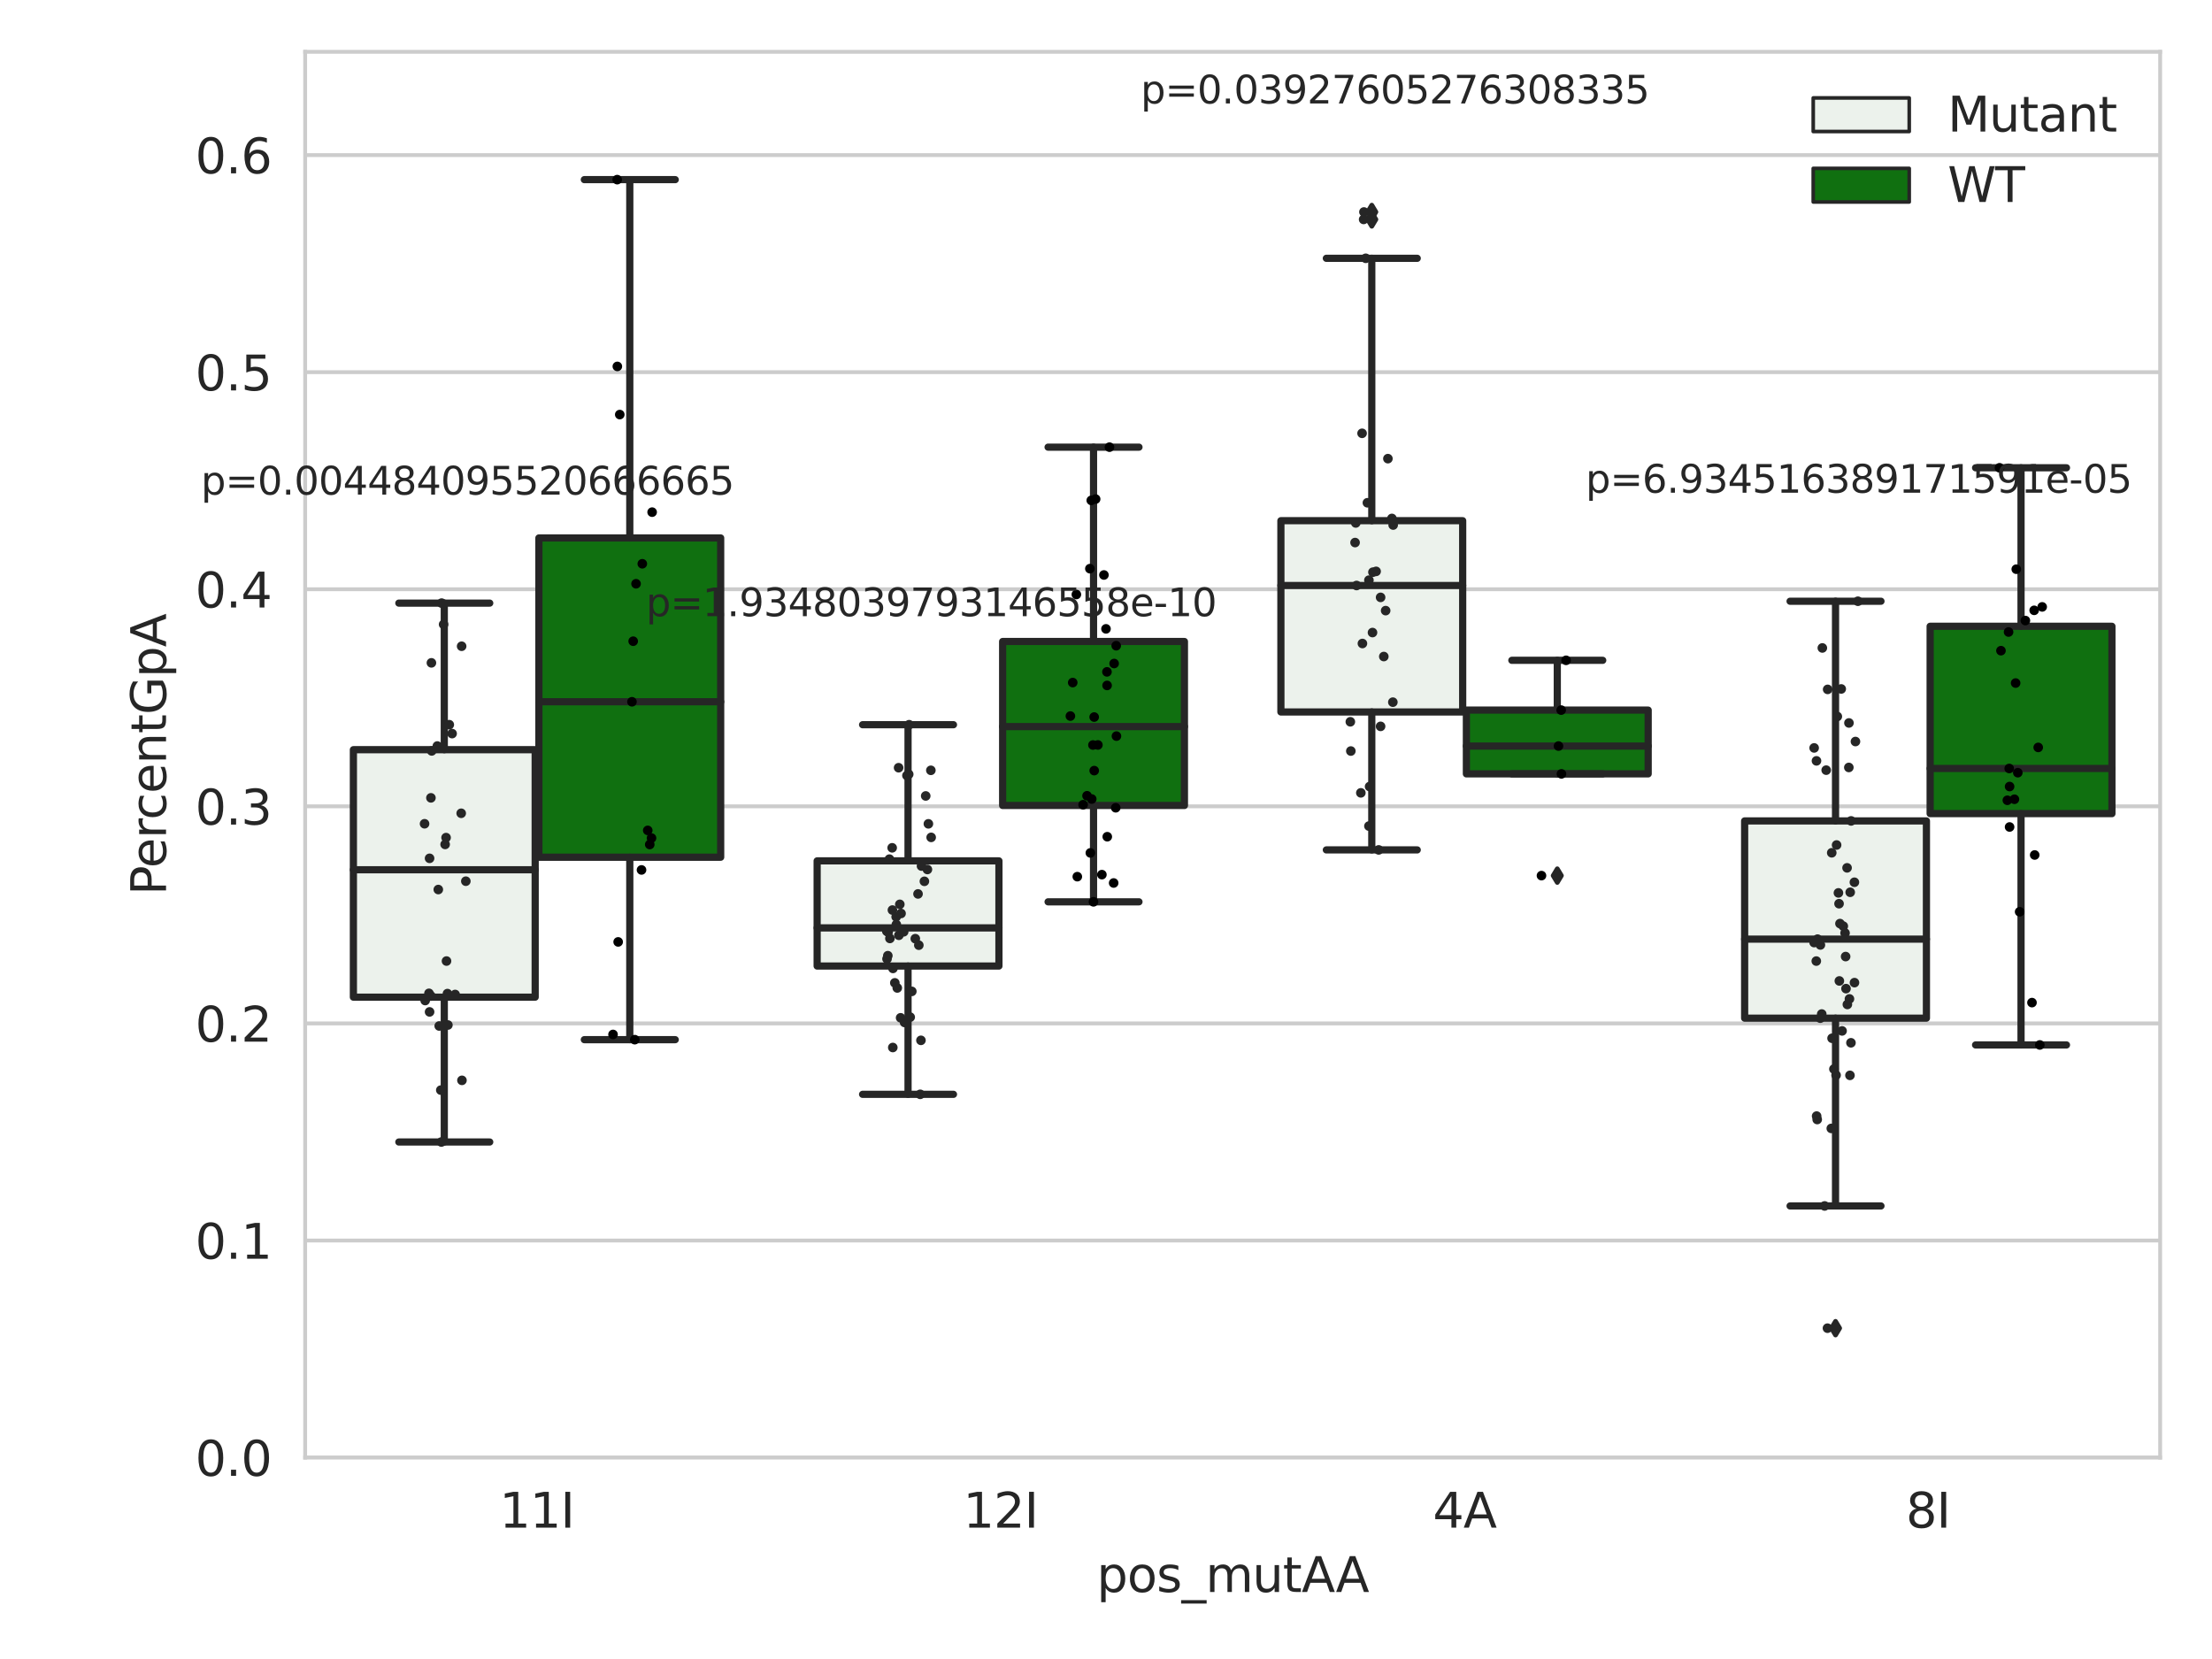 <?xml version="1.0" encoding="utf-8" standalone="no"?>
<!DOCTYPE svg PUBLIC "-//W3C//DTD SVG 1.1//EN"
  "http://www.w3.org/Graphics/SVG/1.1/DTD/svg11.dtd">
<svg xmlns:xlink="http://www.w3.org/1999/xlink" width="460.8pt" height="345.6pt" viewBox="0 0 460.8 345.6" xmlns="http://www.w3.org/2000/svg" version="1.1">
 <defs>
  <style type="text/css">*{stroke-linejoin: round; stroke-linecap: butt}</style>
 </defs>
 <g id="figure_1">
  <g id="patch_1">
   <path d="M 0 345.6 
L 460.8 345.6 
L 460.8 0 
L 0 0 
z
" style="fill: #ffffff"/>
  </g>
  <g id="axes_1">
   <g id="patch_2">
    <path d="M 63.571 303.64 
L 450 303.64 
L 450 10.8 
L 63.571 10.8 
z
" style="fill: #ffffff"/>
   </g>
   <g id="matplotlib.axis_1">
    <g id="xtick_1">
     <g id="text_1">
      <!-- 11I -->
      <g style="fill: #262626" transform="translate(104.037 318.238) scale(0.1 -0.1)">
       <defs>
        <path id="DejaVuSans-31" d="M 794 531 
L 1825 531 
L 1825 4091 
L 703 3866 
L 703 4441 
L 1819 4666 
L 2450 4666 
L 2450 531 
L 3481 531 
L 3481 0 
L 794 0 
L 794 531 
z
" transform="scale(0.016)"/>
        <path id="DejaVuSans-49" d="M 628 4666 
L 1259 4666 
L 1259 0 
L 628 0 
L 628 4666 
z
" transform="scale(0.016)"/>
       </defs>
       <use xlink:href="#DejaVuSans-31"/>
       <use xlink:href="#DejaVuSans-31" x="63.623"/>
       <use xlink:href="#DejaVuSans-49" x="127.246"/>
      </g>
     </g>
    </g>
    <g id="xtick_2">
     <g id="text_2">
      <!-- 12I -->
      <g style="fill: #262626" transform="translate(200.645 318.238) scale(0.1 -0.1)">
       <defs>
        <path id="DejaVuSans-32" d="M 1228 531 
L 3431 531 
L 3431 0 
L 469 0 
L 469 531 
Q 828 903 1448 1529 
Q 2069 2156 2228 2338 
Q 2531 2678 2651 2914 
Q 2772 3150 2772 3378 
Q 2772 3750 2511 3984 
Q 2250 4219 1831 4219 
Q 1534 4219 1204 4116 
Q 875 4013 500 3803 
L 500 4441 
Q 881 4594 1212 4672 
Q 1544 4750 1819 4750 
Q 2544 4750 2975 4387 
Q 3406 4025 3406 3419 
Q 3406 3131 3298 2873 
Q 3191 2616 2906 2266 
Q 2828 2175 2409 1742 
Q 1991 1309 1228 531 
z
" transform="scale(0.016)"/>
       </defs>
       <use xlink:href="#DejaVuSans-31"/>
       <use xlink:href="#DejaVuSans-32" x="63.623"/>
       <use xlink:href="#DejaVuSans-49" x="127.246"/>
      </g>
     </g>
    </g>
    <g id="xtick_3">
     <g id="text_3">
      <!-- 4A -->
      <g style="fill: #262626" transform="translate(298.488 318.238) scale(0.1 -0.1)">
       <defs>
        <path id="DejaVuSans-34" d="M 2419 4116 
L 825 1625 
L 2419 1625 
L 2419 4116 
z
M 2253 4666 
L 3047 4666 
L 3047 1625 
L 3713 1625 
L 3713 1100 
L 3047 1100 
L 3047 0 
L 2419 0 
L 2419 1100 
L 313 1100 
L 313 1709 
L 2253 4666 
z
" transform="scale(0.016)"/>
        <path id="DejaVuSans-41" d="M 2188 4044 
L 1331 1722 
L 3047 1722 
L 2188 4044 
z
M 1831 4666 
L 2547 4666 
L 4325 0 
L 3669 0 
L 3244 1197 
L 1141 1197 
L 716 0 
L 50 0 
L 1831 4666 
z
" transform="scale(0.016)"/>
       </defs>
       <use xlink:href="#DejaVuSans-34"/>
       <use xlink:href="#DejaVuSans-41" x="63.623"/>
      </g>
     </g>
    </g>
    <g id="xtick_4">
     <g id="text_4">
      <!-- 8I -->
      <g style="fill: #262626" transform="translate(397.04 318.238) scale(0.1 -0.1)">
       <defs>
        <path id="DejaVuSans-38" d="M 2034 2216 
Q 1584 2216 1326 1975 
Q 1069 1734 1069 1313 
Q 1069 891 1326 650 
Q 1584 409 2034 409 
Q 2484 409 2743 651 
Q 3003 894 3003 1313 
Q 3003 1734 2745 1975 
Q 2488 2216 2034 2216 
z
M 1403 2484 
Q 997 2584 770 2862 
Q 544 3141 544 3541 
Q 544 4100 942 4425 
Q 1341 4750 2034 4750 
Q 2731 4750 3128 4425 
Q 3525 4100 3525 3541 
Q 3525 3141 3298 2862 
Q 3072 2584 2669 2484 
Q 3125 2378 3379 2068 
Q 3634 1759 3634 1313 
Q 3634 634 3220 271 
Q 2806 -91 2034 -91 
Q 1263 -91 848 271 
Q 434 634 434 1313 
Q 434 1759 690 2068 
Q 947 2378 1403 2484 
z
M 1172 3481 
Q 1172 3119 1398 2916 
Q 1625 2713 2034 2713 
Q 2441 2713 2670 2916 
Q 2900 3119 2900 3481 
Q 2900 3844 2670 4047 
Q 2441 4250 2034 4250 
Q 1625 4250 1398 4047 
Q 1172 3844 1172 3481 
z
" transform="scale(0.016)"/>
       </defs>
       <use xlink:href="#DejaVuSans-38"/>
       <use xlink:href="#DejaVuSans-49" x="63.623"/>
      </g>
     </g>
    </g>
    <g id="text_5">
     <!-- pos_mutAA -->
     <g style="fill: #262626" transform="translate(228.47 331.638) scale(0.1 -0.1)">
      <defs>
       <path id="DejaVuSans-70" d="M 1159 525 
L 1159 -1331 
L 581 -1331 
L 581 3500 
L 1159 3500 
L 1159 2969 
Q 1341 3281 1617 3432 
Q 1894 3584 2278 3584 
Q 2916 3584 3314 3078 
Q 3713 2572 3713 1747 
Q 3713 922 3314 415 
Q 2916 -91 2278 -91 
Q 1894 -91 1617 61 
Q 1341 213 1159 525 
z
M 3116 1747 
Q 3116 2381 2855 2742 
Q 2594 3103 2138 3103 
Q 1681 3103 1420 2742 
Q 1159 2381 1159 1747 
Q 1159 1113 1420 752 
Q 1681 391 2138 391 
Q 2594 391 2855 752 
Q 3116 1113 3116 1747 
z
" transform="scale(0.016)"/>
       <path id="DejaVuSans-6f" d="M 1959 3097 
Q 1497 3097 1228 2736 
Q 959 2375 959 1747 
Q 959 1119 1226 758 
Q 1494 397 1959 397 
Q 2419 397 2687 759 
Q 2956 1122 2956 1747 
Q 2956 2369 2687 2733 
Q 2419 3097 1959 3097 
z
M 1959 3584 
Q 2709 3584 3137 3096 
Q 3566 2609 3566 1747 
Q 3566 888 3137 398 
Q 2709 -91 1959 -91 
Q 1206 -91 779 398 
Q 353 888 353 1747 
Q 353 2609 779 3096 
Q 1206 3584 1959 3584 
z
" transform="scale(0.016)"/>
       <path id="DejaVuSans-73" d="M 2834 3397 
L 2834 2853 
Q 2591 2978 2328 3040 
Q 2066 3103 1784 3103 
Q 1356 3103 1142 2972 
Q 928 2841 928 2578 
Q 928 2378 1081 2264 
Q 1234 2150 1697 2047 
L 1894 2003 
Q 2506 1872 2764 1633 
Q 3022 1394 3022 966 
Q 3022 478 2636 193 
Q 2250 -91 1575 -91 
Q 1294 -91 989 -36 
Q 684 19 347 128 
L 347 722 
Q 666 556 975 473 
Q 1284 391 1588 391 
Q 1994 391 2212 530 
Q 2431 669 2431 922 
Q 2431 1156 2273 1281 
Q 2116 1406 1581 1522 
L 1381 1569 
Q 847 1681 609 1914 
Q 372 2147 372 2553 
Q 372 3047 722 3315 
Q 1072 3584 1716 3584 
Q 2034 3584 2315 3537 
Q 2597 3491 2834 3397 
z
" transform="scale(0.016)"/>
       <path id="DejaVuSans-5f" d="M 3263 -1063 
L 3263 -1509 
L -63 -1509 
L -63 -1063 
L 3263 -1063 
z
" transform="scale(0.016)"/>
       <path id="DejaVuSans-6d" d="M 3328 2828 
Q 3544 3216 3844 3400 
Q 4144 3584 4550 3584 
Q 5097 3584 5394 3201 
Q 5691 2819 5691 2113 
L 5691 0 
L 5113 0 
L 5113 2094 
Q 5113 2597 4934 2840 
Q 4756 3084 4391 3084 
Q 3944 3084 3684 2787 
Q 3425 2491 3425 1978 
L 3425 0 
L 2847 0 
L 2847 2094 
Q 2847 2600 2669 2842 
Q 2491 3084 2119 3084 
Q 1678 3084 1418 2786 
Q 1159 2488 1159 1978 
L 1159 0 
L 581 0 
L 581 3500 
L 1159 3500 
L 1159 2956 
Q 1356 3278 1631 3431 
Q 1906 3584 2284 3584 
Q 2666 3584 2933 3390 
Q 3200 3197 3328 2828 
z
" transform="scale(0.016)"/>
       <path id="DejaVuSans-75" d="M 544 1381 
L 544 3500 
L 1119 3500 
L 1119 1403 
Q 1119 906 1312 657 
Q 1506 409 1894 409 
Q 2359 409 2629 706 
Q 2900 1003 2900 1516 
L 2900 3500 
L 3475 3500 
L 3475 0 
L 2900 0 
L 2900 538 
Q 2691 219 2414 64 
Q 2138 -91 1772 -91 
Q 1169 -91 856 284 
Q 544 659 544 1381 
z
M 1991 3584 
L 1991 3584 
z
" transform="scale(0.016)"/>
       <path id="DejaVuSans-74" d="M 1172 4494 
L 1172 3500 
L 2356 3500 
L 2356 3053 
L 1172 3053 
L 1172 1153 
Q 1172 725 1289 603 
Q 1406 481 1766 481 
L 2356 481 
L 2356 0 
L 1766 0 
Q 1100 0 847 248 
Q 594 497 594 1153 
L 594 3053 
L 172 3053 
L 172 3500 
L 594 3500 
L 594 4494 
L 1172 4494 
z
" transform="scale(0.016)"/>
      </defs>
      <use xlink:href="#DejaVuSans-70"/>
      <use xlink:href="#DejaVuSans-6f" x="63.477"/>
      <use xlink:href="#DejaVuSans-73" x="124.658"/>
      <use xlink:href="#DejaVuSans-5f" x="176.758"/>
      <use xlink:href="#DejaVuSans-6d" x="226.758"/>
      <use xlink:href="#DejaVuSans-75" x="324.17"/>
      <use xlink:href="#DejaVuSans-74" x="387.549"/>
      <use xlink:href="#DejaVuSans-41" x="426.758"/>
      <use xlink:href="#DejaVuSans-41" x="497.916"/>
     </g>
    </g>
   </g>
   <g id="matplotlib.axis_2">
    <g id="ytick_1">
     <g id="line2d_1">
      <path d="M 63.571 303.64 
L 450 303.64 
" clip-path="url(#pc99fdab6d6)" style="fill: none; stroke: #cccccc; stroke-width: 0.8; stroke-linecap: round"/>
     </g>
     <g id="text_6">
      <!-- 0.0 -->
      <g style="fill: #262626" transform="translate(40.668 307.439) scale(0.1 -0.1)">
       <defs>
        <path id="DejaVuSans-30" d="M 2034 4250 
Q 1547 4250 1301 3770 
Q 1056 3291 1056 2328 
Q 1056 1369 1301 889 
Q 1547 409 2034 409 
Q 2525 409 2770 889 
Q 3016 1369 3016 2328 
Q 3016 3291 2770 3770 
Q 2525 4250 2034 4250 
z
M 2034 4750 
Q 2819 4750 3233 4129 
Q 3647 3509 3647 2328 
Q 3647 1150 3233 529 
Q 2819 -91 2034 -91 
Q 1250 -91 836 529 
Q 422 1150 422 2328 
Q 422 3509 836 4129 
Q 1250 4750 2034 4750 
z
" transform="scale(0.016)"/>
        <path id="DejaVuSans-2e" d="M 684 794 
L 1344 794 
L 1344 0 
L 684 0 
L 684 794 
z
" transform="scale(0.016)"/>
       </defs>
       <use xlink:href="#DejaVuSans-30"/>
       <use xlink:href="#DejaVuSans-2e" x="63.623"/>
       <use xlink:href="#DejaVuSans-30" x="95.41"/>
      </g>
     </g>
    </g>
    <g id="ytick_2">
     <g id="line2d_2">
      <path d="M 63.571 258.418 
L 450 258.418 
" clip-path="url(#pc99fdab6d6)" style="fill: none; stroke: #cccccc; stroke-width: 0.8; stroke-linecap: round"/>
     </g>
     <g id="text_7">
      <!-- 0.1 -->
      <g style="fill: #262626" transform="translate(40.668 262.218) scale(0.1 -0.1)">
       <use xlink:href="#DejaVuSans-30"/>
       <use xlink:href="#DejaVuSans-2e" x="63.623"/>
       <use xlink:href="#DejaVuSans-31" x="95.41"/>
      </g>
     </g>
    </g>
    <g id="ytick_3">
     <g id="line2d_3">
      <path d="M 63.571 213.197 
L 450 213.197 
" clip-path="url(#pc99fdab6d6)" style="fill: none; stroke: #cccccc; stroke-width: 0.8; stroke-linecap: round"/>
     </g>
     <g id="text_8">
      <!-- 0.2 -->
      <g style="fill: #262626" transform="translate(40.668 216.996) scale(0.1 -0.1)">
       <use xlink:href="#DejaVuSans-30"/>
       <use xlink:href="#DejaVuSans-2e" x="63.623"/>
       <use xlink:href="#DejaVuSans-32" x="95.41"/>
      </g>
     </g>
    </g>
    <g id="ytick_4">
     <g id="line2d_4">
      <path d="M 63.571 167.975 
L 450 167.975 
" clip-path="url(#pc99fdab6d6)" style="fill: none; stroke: #cccccc; stroke-width: 0.8; stroke-linecap: round"/>
     </g>
     <g id="text_9">
      <!-- 0.3 -->
      <g style="fill: #262626" transform="translate(40.668 171.775) scale(0.1 -0.1)">
       <defs>
        <path id="DejaVuSans-33" d="M 2597 2516 
Q 3050 2419 3304 2112 
Q 3559 1806 3559 1356 
Q 3559 666 3084 287 
Q 2609 -91 1734 -91 
Q 1441 -91 1130 -33 
Q 819 25 488 141 
L 488 750 
Q 750 597 1062 519 
Q 1375 441 1716 441 
Q 2309 441 2620 675 
Q 2931 909 2931 1356 
Q 2931 1769 2642 2001 
Q 2353 2234 1838 2234 
L 1294 2234 
L 1294 2753 
L 1863 2753 
Q 2328 2753 2575 2939 
Q 2822 3125 2822 3475 
Q 2822 3834 2567 4026 
Q 2313 4219 1838 4219 
Q 1578 4219 1281 4162 
Q 984 4106 628 3988 
L 628 4550 
Q 988 4650 1302 4700 
Q 1616 4750 1894 4750 
Q 2613 4750 3031 4423 
Q 3450 4097 3450 3541 
Q 3450 3153 3228 2886 
Q 3006 2619 2597 2516 
z
" transform="scale(0.016)"/>
       </defs>
       <use xlink:href="#DejaVuSans-30"/>
       <use xlink:href="#DejaVuSans-2e" x="63.623"/>
       <use xlink:href="#DejaVuSans-33" x="95.41"/>
      </g>
     </g>
    </g>
    <g id="ytick_5">
     <g id="line2d_5">
      <path d="M 63.571 122.754 
L 450 122.754 
" clip-path="url(#pc99fdab6d6)" style="fill: none; stroke: #cccccc; stroke-width: 0.8; stroke-linecap: round"/>
     </g>
     <g id="text_10">
      <!-- 0.4 -->
      <g style="fill: #262626" transform="translate(40.668 126.553) scale(0.1 -0.1)">
       <use xlink:href="#DejaVuSans-30"/>
       <use xlink:href="#DejaVuSans-2e" x="63.623"/>
       <use xlink:href="#DejaVuSans-34" x="95.41"/>
      </g>
     </g>
    </g>
    <g id="ytick_6">
     <g id="line2d_6">
      <path d="M 63.571 77.532 
L 450 77.532 
" clip-path="url(#pc99fdab6d6)" style="fill: none; stroke: #cccccc; stroke-width: 0.8; stroke-linecap: round"/>
     </g>
     <g id="text_11">
      <!-- 0.5 -->
      <g style="fill: #262626" transform="translate(40.668 81.332) scale(0.1 -0.1)">
       <defs>
        <path id="DejaVuSans-35" d="M 691 4666 
L 3169 4666 
L 3169 4134 
L 1269 4134 
L 1269 2991 
Q 1406 3038 1543 3061 
Q 1681 3084 1819 3084 
Q 2600 3084 3056 2656 
Q 3513 2228 3513 1497 
Q 3513 744 3044 326 
Q 2575 -91 1722 -91 
Q 1428 -91 1123 -41 
Q 819 9 494 109 
L 494 744 
Q 775 591 1075 516 
Q 1375 441 1709 441 
Q 2250 441 2565 725 
Q 2881 1009 2881 1497 
Q 2881 1984 2565 2268 
Q 2250 2553 1709 2553 
Q 1456 2553 1204 2497 
Q 953 2441 691 2322 
L 691 4666 
z
" transform="scale(0.016)"/>
       </defs>
       <use xlink:href="#DejaVuSans-30"/>
       <use xlink:href="#DejaVuSans-2e" x="63.623"/>
       <use xlink:href="#DejaVuSans-35" x="95.41"/>
      </g>
     </g>
    </g>
    <g id="ytick_7">
     <g id="line2d_7">
      <path d="M 63.571 32.311 
L 450 32.311 
" clip-path="url(#pc99fdab6d6)" style="fill: none; stroke: #cccccc; stroke-width: 0.8; stroke-linecap: round"/>
     </g>
     <g id="text_12">
      <!-- 0.6 -->
      <g style="fill: #262626" transform="translate(40.668 36.11) scale(0.1 -0.1)">
       <defs>
        <path id="DejaVuSans-36" d="M 2113 2584 
Q 1688 2584 1439 2293 
Q 1191 2003 1191 1497 
Q 1191 994 1439 701 
Q 1688 409 2113 409 
Q 2538 409 2786 701 
Q 3034 994 3034 1497 
Q 3034 2003 2786 2293 
Q 2538 2584 2113 2584 
z
M 3366 4563 
L 3366 3988 
Q 3128 4100 2886 4159 
Q 2644 4219 2406 4219 
Q 1781 4219 1451 3797 
Q 1122 3375 1075 2522 
Q 1259 2794 1537 2939 
Q 1816 3084 2150 3084 
Q 2853 3084 3261 2657 
Q 3669 2231 3669 1497 
Q 3669 778 3244 343 
Q 2819 -91 2113 -91 
Q 1303 -91 875 529 
Q 447 1150 447 2328 
Q 447 3434 972 4092 
Q 1497 4750 2381 4750 
Q 2619 4750 2861 4703 
Q 3103 4656 3366 4563 
z
" transform="scale(0.016)"/>
       </defs>
       <use xlink:href="#DejaVuSans-30"/>
       <use xlink:href="#DejaVuSans-2e" x="63.623"/>
       <use xlink:href="#DejaVuSans-36" x="95.41"/>
      </g>
     </g>
    </g>
    <g id="text_13">
     <!-- PercentGpA -->
     <g style="fill: #262626" transform="translate(34.588 186.497) rotate(-90) scale(0.1 -0.1)">
      <defs>
       <path id="DejaVuSans-50" d="M 1259 4147 
L 1259 2394 
L 2053 2394 
Q 2494 2394 2734 2622 
Q 2975 2850 2975 3272 
Q 2975 3691 2734 3919 
Q 2494 4147 2053 4147 
L 1259 4147 
z
M 628 4666 
L 2053 4666 
Q 2838 4666 3239 4311 
Q 3641 3956 3641 3272 
Q 3641 2581 3239 2228 
Q 2838 1875 2053 1875 
L 1259 1875 
L 1259 0 
L 628 0 
L 628 4666 
z
" transform="scale(0.016)"/>
       <path id="DejaVuSans-65" d="M 3597 1894 
L 3597 1613 
L 953 1613 
Q 991 1019 1311 708 
Q 1631 397 2203 397 
Q 2534 397 2845 478 
Q 3156 559 3463 722 
L 3463 178 
Q 3153 47 2828 -22 
Q 2503 -91 2169 -91 
Q 1331 -91 842 396 
Q 353 884 353 1716 
Q 353 2575 817 3079 
Q 1281 3584 2069 3584 
Q 2775 3584 3186 3129 
Q 3597 2675 3597 1894 
z
M 3022 2063 
Q 3016 2534 2758 2815 
Q 2500 3097 2075 3097 
Q 1594 3097 1305 2825 
Q 1016 2553 972 2059 
L 3022 2063 
z
" transform="scale(0.016)"/>
       <path id="DejaVuSans-72" d="M 2631 2963 
Q 2534 3019 2420 3045 
Q 2306 3072 2169 3072 
Q 1681 3072 1420 2755 
Q 1159 2438 1159 1844 
L 1159 0 
L 581 0 
L 581 3500 
L 1159 3500 
L 1159 2956 
Q 1341 3275 1631 3429 
Q 1922 3584 2338 3584 
Q 2397 3584 2469 3576 
Q 2541 3569 2628 3553 
L 2631 2963 
z
" transform="scale(0.016)"/>
       <path id="DejaVuSans-63" d="M 3122 3366 
L 3122 2828 
Q 2878 2963 2633 3030 
Q 2388 3097 2138 3097 
Q 1578 3097 1268 2742 
Q 959 2388 959 1747 
Q 959 1106 1268 751 
Q 1578 397 2138 397 
Q 2388 397 2633 464 
Q 2878 531 3122 666 
L 3122 134 
Q 2881 22 2623 -34 
Q 2366 -91 2075 -91 
Q 1284 -91 818 406 
Q 353 903 353 1747 
Q 353 2603 823 3093 
Q 1294 3584 2113 3584 
Q 2378 3584 2631 3529 
Q 2884 3475 3122 3366 
z
" transform="scale(0.016)"/>
       <path id="DejaVuSans-6e" d="M 3513 2113 
L 3513 0 
L 2938 0 
L 2938 2094 
Q 2938 2591 2744 2837 
Q 2550 3084 2163 3084 
Q 1697 3084 1428 2787 
Q 1159 2491 1159 1978 
L 1159 0 
L 581 0 
L 581 3500 
L 1159 3500 
L 1159 2956 
Q 1366 3272 1645 3428 
Q 1925 3584 2291 3584 
Q 2894 3584 3203 3211 
Q 3513 2838 3513 2113 
z
" transform="scale(0.016)"/>
       <path id="DejaVuSans-47" d="M 3809 666 
L 3809 1919 
L 2778 1919 
L 2778 2438 
L 4434 2438 
L 4434 434 
Q 4069 175 3628 42 
Q 3188 -91 2688 -91 
Q 1594 -91 976 548 
Q 359 1188 359 2328 
Q 359 3472 976 4111 
Q 1594 4750 2688 4750 
Q 3144 4750 3555 4637 
Q 3966 4525 4313 4306 
L 4313 3634 
Q 3963 3931 3569 4081 
Q 3175 4231 2741 4231 
Q 1884 4231 1454 3753 
Q 1025 3275 1025 2328 
Q 1025 1384 1454 906 
Q 1884 428 2741 428 
Q 3075 428 3337 486 
Q 3600 544 3809 666 
z
" transform="scale(0.016)"/>
      </defs>
      <use xlink:href="#DejaVuSans-50"/>
      <use xlink:href="#DejaVuSans-65" x="56.678"/>
      <use xlink:href="#DejaVuSans-72" x="118.201"/>
      <use xlink:href="#DejaVuSans-63" x="157.064"/>
      <use xlink:href="#DejaVuSans-65" x="212.045"/>
      <use xlink:href="#DejaVuSans-6e" x="273.568"/>
      <use xlink:href="#DejaVuSans-74" x="336.947"/>
      <use xlink:href="#DejaVuSans-47" x="376.156"/>
      <use xlink:href="#DejaVuSans-70" x="453.646"/>
      <use xlink:href="#DejaVuSans-41" x="517.123"/>
     </g>
    </g>
   </g>
   <g id="patch_3">
    <path d="M 73.618 207.724 
L 111.488 207.724 
L 111.488 156.174 
L 73.618 156.174 
L 73.618 207.724 
z
" clip-path="url(#pc99fdab6d6)" style="fill: #ecf2ec; stroke: #262626; stroke-width: 1.5; stroke-linejoin: miter"/>
   </g>
   <g id="patch_4">
    <path d="M 112.261 178.576 
L 150.131 178.576 
L 150.131 112.067 
L 112.261 112.067 
L 112.261 178.576 
z
" clip-path="url(#pc99fdab6d6)" style="fill: #107010; stroke: #262626; stroke-width: 1.5; stroke-linejoin: miter"/>
   </g>
   <g id="patch_5">
    <path d="M 170.226 201.243 
L 208.096 201.243 
L 208.096 179.336 
L 170.226 179.336 
L 170.226 201.243 
z
" clip-path="url(#pc99fdab6d6)" style="fill: #ecf2ec; stroke: #262626; stroke-width: 1.5; stroke-linejoin: miter"/>
   </g>
   <g id="patch_6">
    <path d="M 208.868 167.797 
L 246.738 167.797 
L 246.738 133.637 
L 208.868 133.637 
L 208.868 167.797 
z
" clip-path="url(#pc99fdab6d6)" style="fill: #107010; stroke: #262626; stroke-width: 1.5; stroke-linejoin: miter"/>
   </g>
   <g id="patch_7">
    <path d="M 266.833 148.317 
L 304.703 148.317 
L 304.703 108.471 
L 266.833 108.471 
L 266.833 148.317 
z
" clip-path="url(#pc99fdab6d6)" style="fill: #ecf2ec; stroke: #262626; stroke-width: 1.5; stroke-linejoin: miter"/>
   </g>
   <g id="patch_8">
    <path d="M 305.476 161.211 
L 343.346 161.211 
L 343.346 147.928 
L 305.476 147.928 
L 305.476 161.211 
z
" clip-path="url(#pc99fdab6d6)" style="fill: #107010; stroke: #262626; stroke-width: 1.5; stroke-linejoin: miter"/>
   </g>
   <g id="patch_9">
    <path d="M 363.44 212.102 
L 401.31 212.102 
L 401.31 171.01 
L 363.44 171.01 
L 363.44 212.102 
z
" clip-path="url(#pc99fdab6d6)" style="fill: #ecf2ec; stroke: #262626; stroke-width: 1.5; stroke-linejoin: miter"/>
   </g>
   <g id="patch_10">
    <path d="M 402.083 169.494 
L 439.953 169.494 
L 439.953 130.467 
L 402.083 130.467 
L 402.083 169.494 
z
" clip-path="url(#pc99fdab6d6)" style="fill: #107010; stroke: #262626; stroke-width: 1.5; stroke-linejoin: miter"/>
   </g>
   <g id="patch_11">
    <path d="M 111.875 303.64 
L 111.875 303.64 
L 111.875 303.64 
L 111.875 303.64 
z
" clip-path="url(#pc99fdab6d6)" style="fill: #ecf2ec; stroke: #262626; stroke-width: 0.75; stroke-linejoin: miter"/>
   </g>
   <g id="patch_12">
    <path d="M 111.875 303.64 
L 111.875 303.64 
L 111.875 303.64 
L 111.875 303.64 
z
" clip-path="url(#pc99fdab6d6)" style="fill: #107010; stroke: #262626; stroke-width: 0.75; stroke-linejoin: miter"/>
   </g>
   <g id="PathCollection_1"/>
   <g id="PathCollection_2"/>
   <g id="line2d_8">
    <path d="M 92.553 207.724 
L 92.553 237.901 
" clip-path="url(#pc99fdab6d6)" style="fill: none; stroke: #262626; stroke-width: 1.5; stroke-linecap: round"/>
   </g>
   <g id="line2d_9">
    <path d="M 92.553 156.174 
L 92.553 125.64 
" clip-path="url(#pc99fdab6d6)" style="fill: none; stroke: #262626; stroke-width: 1.5; stroke-linecap: round"/>
   </g>
   <g id="line2d_10">
    <path d="M 83.086 237.901 
L 102.021 237.901 
" clip-path="url(#pc99fdab6d6)" style="fill: none; stroke: #262626; stroke-width: 1.5; stroke-linecap: round"/>
   </g>
   <g id="line2d_11">
    <path d="M 83.086 125.64 
L 102.021 125.64 
" clip-path="url(#pc99fdab6d6)" style="fill: none; stroke: #262626; stroke-width: 1.5; stroke-linecap: round"/>
   </g>
   <g id="line2d_12"/>
   <g id="line2d_13">
    <path d="M 131.196 178.576 
L 131.196 216.582 
" clip-path="url(#pc99fdab6d6)" style="fill: none; stroke: #262626; stroke-width: 1.5; stroke-linecap: round"/>
   </g>
   <g id="line2d_14">
    <path d="M 131.196 112.067 
L 131.196 37.422 
" clip-path="url(#pc99fdab6d6)" style="fill: none; stroke: #262626; stroke-width: 1.5; stroke-linecap: round"/>
   </g>
   <g id="line2d_15">
    <path d="M 121.729 216.582 
L 140.664 216.582 
" clip-path="url(#pc99fdab6d6)" style="fill: none; stroke: #262626; stroke-width: 1.5; stroke-linecap: round"/>
   </g>
   <g id="line2d_16">
    <path d="M 121.729 37.422 
L 140.664 37.422 
" clip-path="url(#pc99fdab6d6)" style="fill: none; stroke: #262626; stroke-width: 1.5; stroke-linecap: round"/>
   </g>
   <g id="line2d_17"/>
   <g id="line2d_18">
    <path d="M 189.161 201.243 
L 189.161 227.968 
" clip-path="url(#pc99fdab6d6)" style="fill: none; stroke: #262626; stroke-width: 1.5; stroke-linecap: round"/>
   </g>
   <g id="line2d_19">
    <path d="M 189.161 179.336 
L 189.161 150.972 
" clip-path="url(#pc99fdab6d6)" style="fill: none; stroke: #262626; stroke-width: 1.5; stroke-linecap: round"/>
   </g>
   <g id="line2d_20">
    <path d="M 179.693 227.968 
L 198.628 227.968 
" clip-path="url(#pc99fdab6d6)" style="fill: none; stroke: #262626; stroke-width: 1.5; stroke-linecap: round"/>
   </g>
   <g id="line2d_21">
    <path d="M 179.693 150.972 
L 198.628 150.972 
" clip-path="url(#pc99fdab6d6)" style="fill: none; stroke: #262626; stroke-width: 1.5; stroke-linecap: round"/>
   </g>
   <g id="line2d_22"/>
   <g id="line2d_23">
    <path d="M 227.803 167.797 
L 227.803 187.867 
" clip-path="url(#pc99fdab6d6)" style="fill: none; stroke: #262626; stroke-width: 1.5; stroke-linecap: round"/>
   </g>
   <g id="line2d_24">
    <path d="M 227.803 133.637 
L 227.803 93.15 
" clip-path="url(#pc99fdab6d6)" style="fill: none; stroke: #262626; stroke-width: 1.5; stroke-linecap: round"/>
   </g>
   <g id="line2d_25">
    <path d="M 218.336 187.867 
L 237.271 187.867 
" clip-path="url(#pc99fdab6d6)" style="fill: none; stroke: #262626; stroke-width: 1.5; stroke-linecap: round"/>
   </g>
   <g id="line2d_26">
    <path d="M 218.336 93.15 
L 237.271 93.15 
" clip-path="url(#pc99fdab6d6)" style="fill: none; stroke: #262626; stroke-width: 1.5; stroke-linecap: round"/>
   </g>
   <g id="line2d_27"/>
   <g id="line2d_28">
    <path d="M 285.768 148.317 
L 285.768 177.05 
" clip-path="url(#pc99fdab6d6)" style="fill: none; stroke: #262626; stroke-width: 1.5; stroke-linecap: round"/>
   </g>
   <g id="line2d_29">
    <path d="M 285.768 108.471 
L 285.768 53.81 
" clip-path="url(#pc99fdab6d6)" style="fill: none; stroke: #262626; stroke-width: 1.5; stroke-linecap: round"/>
   </g>
   <g id="line2d_30">
    <path d="M 276.3 177.05 
L 295.235 177.05 
" clip-path="url(#pc99fdab6d6)" style="fill: none; stroke: #262626; stroke-width: 1.5; stroke-linecap: round"/>
   </g>
   <g id="line2d_31">
    <path d="M 276.3 53.81 
L 295.235 53.81 
" clip-path="url(#pc99fdab6d6)" style="fill: none; stroke: #262626; stroke-width: 1.5; stroke-linecap: round"/>
   </g>
   <g id="line2d_32">
    <defs>
     <path id="m6bdc688bbb" d="M -0 1.414 
L 0.849 0 
L 0 -1.414 
L -0.849 -0 
z
" style="stroke: #262626; stroke-linejoin: miter"/>
    </defs>
    <g clip-path="url(#pc99fdab6d6)">
     <use xlink:href="#m6bdc688bbb" x="285.768" y="44.161" style="fill: #262626; stroke: #262626; stroke-linejoin: miter"/>
     <use xlink:href="#m6bdc688bbb" x="285.768" y="45.711" style="fill: #262626; stroke: #262626; stroke-linejoin: miter"/>
    </g>
   </g>
   <g id="line2d_33">
    <path d="M 324.411 161.211 
L 324.411 161.211 
" clip-path="url(#pc99fdab6d6)" style="fill: none; stroke: #262626; stroke-width: 1.5; stroke-linecap: round"/>
   </g>
   <g id="line2d_34">
    <path d="M 324.411 147.928 
L 324.411 137.557 
" clip-path="url(#pc99fdab6d6)" style="fill: none; stroke: #262626; stroke-width: 1.5; stroke-linecap: round"/>
   </g>
   <g id="line2d_35">
    <path d="M 314.943 161.211 
L 333.878 161.211 
" clip-path="url(#pc99fdab6d6)" style="fill: none; stroke: #262626; stroke-width: 1.5; stroke-linecap: round"/>
   </g>
   <g id="line2d_36">
    <path d="M 314.943 137.557 
L 333.878 137.557 
" clip-path="url(#pc99fdab6d6)" style="fill: none; stroke: #262626; stroke-width: 1.5; stroke-linecap: round"/>
   </g>
   <g id="line2d_37">
    <g clip-path="url(#pc99fdab6d6)">
     <use xlink:href="#m6bdc688bbb" x="324.411" y="182.406" style="fill: #262626; stroke: #262626; stroke-linejoin: miter"/>
    </g>
   </g>
   <g id="line2d_38">
    <path d="M 382.375 212.102 
L 382.375 251.221 
" clip-path="url(#pc99fdab6d6)" style="fill: none; stroke: #262626; stroke-width: 1.5; stroke-linecap: round"/>
   </g>
   <g id="line2d_39">
    <path d="M 382.375 171.01 
L 382.375 125.249 
" clip-path="url(#pc99fdab6d6)" style="fill: none; stroke: #262626; stroke-width: 1.5; stroke-linecap: round"/>
   </g>
   <g id="line2d_40">
    <path d="M 372.907 251.221 
L 391.842 251.221 
" clip-path="url(#pc99fdab6d6)" style="fill: none; stroke: #262626; stroke-width: 1.5; stroke-linecap: round"/>
   </g>
   <g id="line2d_41">
    <path d="M 372.907 125.249 
L 391.842 125.249 
" clip-path="url(#pc99fdab6d6)" style="fill: none; stroke: #262626; stroke-width: 1.5; stroke-linecap: round"/>
   </g>
   <g id="line2d_42">
    <g clip-path="url(#pc99fdab6d6)">
     <use xlink:href="#m6bdc688bbb" x="382.375" y="276.684" style="fill: #262626; stroke: #262626; stroke-linejoin: miter"/>
    </g>
   </g>
   <g id="line2d_43">
    <path d="M 421.018 169.494 
L 421.018 217.681 
" clip-path="url(#pc99fdab6d6)" style="fill: none; stroke: #262626; stroke-width: 1.5; stroke-linecap: round"/>
   </g>
   <g id="line2d_44">
    <path d="M 421.018 130.467 
L 421.018 97.449 
" clip-path="url(#pc99fdab6d6)" style="fill: none; stroke: #262626; stroke-width: 1.5; stroke-linecap: round"/>
   </g>
   <g id="line2d_45">
    <path d="M 411.55 217.681 
L 430.485 217.681 
" clip-path="url(#pc99fdab6d6)" style="fill: none; stroke: #262626; stroke-width: 1.5; stroke-linecap: round"/>
   </g>
   <g id="line2d_46">
    <path d="M 411.55 97.449 
L 430.485 97.449 
" clip-path="url(#pc99fdab6d6)" style="fill: none; stroke: #262626; stroke-width: 1.5; stroke-linecap: round"/>
   </g>
   <g id="line2d_47"/>
   <g id="line2d_48">
    <path d="M 73.618 181.187 
L 111.488 181.187 
" clip-path="url(#pc99fdab6d6)" style="fill: none; stroke: #262626; stroke-width: 1.5; stroke-linecap: round"/>
   </g>
   <g id="line2d_49">
    <path d="M 112.261 146.195 
L 150.131 146.195 
" clip-path="url(#pc99fdab6d6)" style="fill: none; stroke: #262626; stroke-width: 1.5; stroke-linecap: round"/>
   </g>
   <g id="line2d_50">
    <path d="M 170.226 193.297 
L 208.096 193.297 
" clip-path="url(#pc99fdab6d6)" style="fill: none; stroke: #262626; stroke-width: 1.5; stroke-linecap: round"/>
   </g>
   <g id="line2d_51">
    <path d="M 208.868 151.36 
L 246.738 151.36 
" clip-path="url(#pc99fdab6d6)" style="fill: none; stroke: #262626; stroke-width: 1.5; stroke-linecap: round"/>
   </g>
   <g id="line2d_52">
    <path d="M 266.833 121.97 
L 304.703 121.97 
" clip-path="url(#pc99fdab6d6)" style="fill: none; stroke: #262626; stroke-width: 1.5; stroke-linecap: round"/>
   </g>
   <g id="line2d_53">
    <path d="M 305.476 155.415 
L 343.346 155.415 
" clip-path="url(#pc99fdab6d6)" style="fill: none; stroke: #262626; stroke-width: 1.5; stroke-linecap: round"/>
   </g>
   <g id="line2d_54">
    <path d="M 363.44 195.639 
L 401.31 195.639 
" clip-path="url(#pc99fdab6d6)" style="fill: none; stroke: #262626; stroke-width: 1.5; stroke-linecap: round"/>
   </g>
   <g id="line2d_55">
    <path d="M 402.083 160.088 
L 439.953 160.088 
" clip-path="url(#pc99fdab6d6)" style="fill: none; stroke: #262626; stroke-width: 1.5; stroke-linecap: round"/>
   </g>
   <g id="patch_13">
    <path d="M 63.571 303.64 
L 63.571 10.8 
" style="fill: none; stroke: #cccccc; stroke-width: 0.8; stroke-linejoin: miter; stroke-linecap: square"/>
   </g>
   <g id="patch_14">
    <path d="M 450 303.64 
L 450 10.8 
" style="fill: none; stroke: #cccccc; stroke-width: 0.8; stroke-linejoin: miter; stroke-linecap: square"/>
   </g>
   <g id="patch_15">
    <path d="M 63.571 303.64 
L 450 303.64 
" style="fill: none; stroke: #cccccc; stroke-width: 0.8; stroke-linejoin: miter; stroke-linecap: square"/>
   </g>
   <g id="patch_16">
    <path d="M 63.571 10.8 
L 450 10.8 
" style="fill: none; stroke: #cccccc; stroke-width: 0.8; stroke-linejoin: miter; stroke-linecap: square"/>
   </g>
   <g id="PathCollection_3">
    <defs>
     <path id="C0_0_6be9b56326" d="M 0 1 
C 0.265 1 0.52 0.895 0.707 0.707 
C 0.895 0.52 1 0.265 1 -0 
C 1 -0.265 0.895 -0.52 0.707 -0.707 
C 0.52 -0.895 0.265 -1 0 -1 
C -0.265 -1 -0.52 -0.895 -0.707 -0.707 
C -0.895 -0.52 -1 -0.265 -1 0 
C -1 0.265 -0.895 0.52 -0.707 0.707 
C -0.52 0.895 -0.265 1 0 1 
z
"/>
    </defs>
    <g clip-path="url(#pc99fdab6d6)">
     <use xlink:href="#C0_0_6be9b56326" x="94.182" y="152.821" style="fill: #262626"/>
    </g>
    <g clip-path="url(#pc99fdab6d6)">
     <use xlink:href="#C0_0_6be9b56326" x="89.364" y="206.929" style="fill: #262626"/>
    </g>
    <g clip-path="url(#pc99fdab6d6)">
     <use xlink:href="#C0_0_6be9b56326" x="89.488" y="178.805" style="fill: #262626"/>
    </g>
    <g clip-path="url(#pc99fdab6d6)">
     <use xlink:href="#C0_0_6be9b56326" x="89.77" y="166.206" style="fill: #262626"/>
    </g>
    <g clip-path="url(#pc99fdab6d6)">
     <use xlink:href="#C0_0_6be9b56326" x="91.106" y="155.409" style="fill: #262626"/>
    </g>
    <g clip-path="url(#pc99fdab6d6)">
     <use xlink:href="#C0_0_6be9b56326" x="91.306" y="185.307" style="fill: #262626"/>
    </g>
    <g clip-path="url(#pc99fdab6d6)">
     <use xlink:href="#C0_0_6be9b56326" x="96.233" y="225.057" style="fill: #262626"/>
    </g>
    <g clip-path="url(#pc99fdab6d6)">
     <use xlink:href="#C0_0_6be9b56326" x="88.577" y="208.431" style="fill: #262626"/>
    </g>
    <g clip-path="url(#pc99fdab6d6)">
     <use xlink:href="#C0_0_6be9b56326" x="93.306" y="213.528" style="fill: #262626"/>
    </g>
    <g clip-path="url(#pc99fdab6d6)">
     <use xlink:href="#C0_0_6be9b56326" x="91.83" y="227.092" style="fill: #262626"/>
    </g>
    <g clip-path="url(#pc99fdab6d6)">
     <use xlink:href="#C0_0_6be9b56326" x="92.729" y="175.908" style="fill: #262626"/>
    </g>
    <g clip-path="url(#pc99fdab6d6)">
     <use xlink:href="#C0_0_6be9b56326" x="93.593" y="150.967" style="fill: #262626"/>
    </g>
    <g clip-path="url(#pc99fdab6d6)">
     <use xlink:href="#C0_0_6be9b56326" x="89.934" y="156.429" style="fill: #262626"/>
    </g>
    <g clip-path="url(#pc99fdab6d6)">
     <use xlink:href="#C0_0_6be9b56326" x="91.947" y="237.901" style="fill: #262626"/>
    </g>
    <g clip-path="url(#pc99fdab6d6)">
     <use xlink:href="#C0_0_6be9b56326" x="93.015" y="200.203" style="fill: #262626"/>
    </g>
    <g clip-path="url(#pc99fdab6d6)">
     <use xlink:href="#C0_0_6be9b56326" x="94.813" y="207.169" style="fill: #262626"/>
    </g>
    <g clip-path="url(#pc99fdab6d6)">
     <use xlink:href="#C0_0_6be9b56326" x="89.872" y="138.084" style="fill: #262626"/>
    </g>
    <g clip-path="url(#pc99fdab6d6)">
     <use xlink:href="#C0_0_6be9b56326" x="88.444" y="171.605" style="fill: #262626"/>
    </g>
    <g clip-path="url(#pc99fdab6d6)">
     <use xlink:href="#C0_0_6be9b56326" x="96.167" y="134.625" style="fill: #262626"/>
    </g>
    <g clip-path="url(#pc99fdab6d6)">
     <use xlink:href="#C0_0_6be9b56326" x="97.042" y="183.569" style="fill: #262626"/>
    </g>
    <g clip-path="url(#pc99fdab6d6)">
     <use xlink:href="#C0_0_6be9b56326" x="89.768" y="207.489" style="fill: #262626"/>
    </g>
    <g clip-path="url(#pc99fdab6d6)">
     <use xlink:href="#C0_0_6be9b56326" x="91.997" y="125.64" style="fill: #262626"/>
    </g>
    <g clip-path="url(#pc99fdab6d6)">
     <use xlink:href="#C0_0_6be9b56326" x="93.214" y="206.984" style="fill: #262626"/>
    </g>
    <g clip-path="url(#pc99fdab6d6)">
     <use xlink:href="#C0_0_6be9b56326" x="92.926" y="174.489" style="fill: #262626"/>
    </g>
    <g clip-path="url(#pc99fdab6d6)">
     <use xlink:href="#C0_0_6be9b56326" x="96.077" y="169.421" style="fill: #262626"/>
    </g>
    <g clip-path="url(#pc99fdab6d6)">
     <use xlink:href="#C0_0_6be9b56326" x="91.499" y="213.732" style="fill: #262626"/>
    </g>
    <g clip-path="url(#pc99fdab6d6)">
     <use xlink:href="#C0_0_6be9b56326" x="92.413" y="130.078" style="fill: #262626"/>
    </g>
    <g clip-path="url(#pc99fdab6d6)">
     <use xlink:href="#C0_0_6be9b56326" x="89.491" y="210.797" style="fill: #262626"/>
    </g>
   </g>
   <g id="PathCollection_4">
    <defs>
     <path id="C1_0_52998f209f" d="M 0 1 
C 0.265 1 0.52 0.895 0.707 0.707 
C 0.895 0.52 1 0.265 1 -0 
C 1 -0.265 0.895 -0.52 0.707 -0.707 
C 0.52 -0.895 0.265 -1 0 -1 
C -0.265 -1 -0.52 -0.895 -0.707 -0.707 
C -0.895 -0.52 -1 -0.265 -1 0 
C -1 0.265 -0.895 0.52 -0.707 0.707 
C -0.52 0.895 -0.265 1 0 1 
z
"/>
    </defs>
    <g clip-path="url(#pc99fdab6d6)">
     <use xlink:href="#C1_0_52998f209f" x="134.937" y="172.986"/>
    </g>
    <g clip-path="url(#pc99fdab6d6)">
     <use xlink:href="#C1_0_52998f209f" x="128.775" y="196.215"/>
    </g>
    <g clip-path="url(#pc99fdab6d6)">
     <use xlink:href="#C1_0_52998f209f" x="135.851" y="106.69"/>
    </g>
    <g clip-path="url(#pc99fdab6d6)">
     <use xlink:href="#C1_0_52998f209f" x="131.651" y="146.195"/>
    </g>
    <g clip-path="url(#pc99fdab6d6)">
     <use xlink:href="#C1_0_52998f209f" x="135.353" y="175.928"/>
    </g>
    <g clip-path="url(#pc99fdab6d6)">
     <use xlink:href="#C1_0_52998f209f" x="131.905" y="133.575"/>
    </g>
    <g clip-path="url(#pc99fdab6d6)">
     <use xlink:href="#C1_0_52998f209f" x="133.639" y="181.223"/>
    </g>
    <g clip-path="url(#pc99fdab6d6)">
     <use xlink:href="#C1_0_52998f209f" x="128.604" y="76.331"/>
    </g>
    <g clip-path="url(#pc99fdab6d6)">
     <use xlink:href="#C1_0_52998f209f" x="129.108" y="86.363"/>
    </g>
    <g clip-path="url(#pc99fdab6d6)">
     <use xlink:href="#C1_0_52998f209f" x="135.722" y="174.585"/>
    </g>
    <g clip-path="url(#pc99fdab6d6)">
     <use xlink:href="#C1_0_52998f209f" x="127.705" y="215.497"/>
    </g>
    <g clip-path="url(#pc99fdab6d6)">
     <use xlink:href="#C1_0_52998f209f" x="133.803" y="117.444"/>
    </g>
    <g clip-path="url(#pc99fdab6d6)">
     <use xlink:href="#C1_0_52998f209f" x="132.5" y="121.608"/>
    </g>
    <g clip-path="url(#pc99fdab6d6)">
     <use xlink:href="#C1_0_52998f209f" x="128.575" y="37.422"/>
    </g>
    <g clip-path="url(#pc99fdab6d6)">
     <use xlink:href="#C1_0_52998f209f" x="132.229" y="216.582"/>
    </g>
   </g>
   <g id="PathCollection_5">
    <defs>
     <path id="C2_0_0ff41f33be" d="M 0 1 
C 0.265 1 0.52 0.895 0.707 0.707 
C 0.895 0.52 1 0.265 1 -0 
C 1 -0.265 0.895 -0.52 0.707 -0.707 
C 0.52 -0.895 0.265 -1 0 -1 
C -0.265 -1 -0.52 -0.895 -0.707 -0.707 
C -0.895 -0.52 -1 -0.265 -1 0 
C -1 0.265 -0.895 0.52 -0.707 0.707 
C -0.52 0.895 -0.265 1 0 1 
z
"/>
    </defs>
    <g clip-path="url(#pc99fdab6d6)">
     <use xlink:href="#C2_0_0ff41f33be" x="193.915" y="160.471" style="fill: #262626"/>
    </g>
    <g clip-path="url(#pc99fdab6d6)">
     <use xlink:href="#C2_0_0ff41f33be" x="186.92" y="205.808" style="fill: #262626"/>
    </g>
    <g clip-path="url(#pc99fdab6d6)">
     <use xlink:href="#C2_0_0ff41f33be" x="188.935" y="161.558" style="fill: #262626"/>
    </g>
    <g clip-path="url(#pc99fdab6d6)">
     <use xlink:href="#C2_0_0ff41f33be" x="186.687" y="190.993" style="fill: #262626"/>
    </g>
    <g clip-path="url(#pc99fdab6d6)">
     <use xlink:href="#C2_0_0ff41f33be" x="189.385" y="150.972" style="fill: #262626"/>
    </g>
    <g clip-path="url(#pc99fdab6d6)">
     <use xlink:href="#C2_0_0ff41f33be" x="185.856" y="176.614" style="fill: #262626"/>
    </g>
    <g clip-path="url(#pc99fdab6d6)">
     <use xlink:href="#C2_0_0ff41f33be" x="185.385" y="195.495" style="fill: #262626"/>
    </g>
    <g clip-path="url(#pc99fdab6d6)">
     <use xlink:href="#C2_0_0ff41f33be" x="193.402" y="171.62" style="fill: #262626"/>
    </g>
    <g clip-path="url(#pc99fdab6d6)">
     <use xlink:href="#C2_0_0ff41f33be" x="189.301" y="161.296" style="fill: #262626"/>
    </g>
    <g clip-path="url(#pc99fdab6d6)">
     <use xlink:href="#C2_0_0ff41f33be" x="191.241" y="186.22" style="fill: #262626"/>
    </g>
    <g clip-path="url(#pc99fdab6d6)">
     <use xlink:href="#C2_0_0ff41f33be" x="187.708" y="190.29" style="fill: #262626"/>
    </g>
    <g clip-path="url(#pc99fdab6d6)">
     <use xlink:href="#C2_0_0ff41f33be" x="186.411" y="204.746" style="fill: #262626"/>
    </g>
    <g clip-path="url(#pc99fdab6d6)">
     <use xlink:href="#C2_0_0ff41f33be" x="191.408" y="196.898" style="fill: #262626"/>
    </g>
    <g clip-path="url(#pc99fdab6d6)">
     <use xlink:href="#C2_0_0ff41f33be" x="188.254" y="194.108" style="fill: #262626"/>
    </g>
    <g clip-path="url(#pc99fdab6d6)">
     <use xlink:href="#C2_0_0ff41f33be" x="184.736" y="193.991" style="fill: #262626"/>
    </g>
    <g clip-path="url(#pc99fdab6d6)">
     <use xlink:href="#C2_0_0ff41f33be" x="187.615" y="212.026" style="fill: #262626"/>
    </g>
    <g clip-path="url(#pc99fdab6d6)">
     <use xlink:href="#C2_0_0ff41f33be" x="189.613" y="211.894" style="fill: #262626"/>
    </g>
    <g clip-path="url(#pc99fdab6d6)">
     <use xlink:href="#C2_0_0ff41f33be" x="185.909" y="189.58" style="fill: #262626"/>
    </g>
    <g clip-path="url(#pc99fdab6d6)">
     <use xlink:href="#C2_0_0ff41f33be" x="191.7" y="227.968" style="fill: #262626"/>
    </g>
    <g clip-path="url(#pc99fdab6d6)">
     <use xlink:href="#C2_0_0ff41f33be" x="185.283" y="178.976" style="fill: #262626"/>
    </g>
    <g clip-path="url(#pc99fdab6d6)">
     <use xlink:href="#C2_0_0ff41f33be" x="191.849" y="216.72" style="fill: #262626"/>
    </g>
    <g clip-path="url(#pc99fdab6d6)">
     <use xlink:href="#C2_0_0ff41f33be" x="189.95" y="206.523" style="fill: #262626"/>
    </g>
    <g clip-path="url(#pc99fdab6d6)">
     <use xlink:href="#C2_0_0ff41f33be" x="185.987" y="218.215" style="fill: #262626"/>
    </g>
    <g clip-path="url(#pc99fdab6d6)">
     <use xlink:href="#C2_0_0ff41f33be" x="187.254" y="194.834" style="fill: #262626"/>
    </g>
    <g clip-path="url(#pc99fdab6d6)">
     <use xlink:href="#C2_0_0ff41f33be" x="188.443" y="213" style="fill: #262626"/>
    </g>
    <g clip-path="url(#pc99fdab6d6)">
     <use xlink:href="#C2_0_0ff41f33be" x="184.784" y="199.756" style="fill: #262626"/>
    </g>
    <g clip-path="url(#pc99fdab6d6)">
     <use xlink:href="#C2_0_0ff41f33be" x="190.675" y="195.544" style="fill: #262626"/>
    </g>
    <g clip-path="url(#pc99fdab6d6)">
     <use xlink:href="#C2_0_0ff41f33be" x="186.021" y="201.738" style="fill: #262626"/>
    </g>
    <g clip-path="url(#pc99fdab6d6)">
     <use xlink:href="#C2_0_0ff41f33be" x="187.448" y="188.39" style="fill: #262626"/>
    </g>
    <g clip-path="url(#pc99fdab6d6)">
     <use xlink:href="#C2_0_0ff41f33be" x="184.95" y="199.087" style="fill: #262626"/>
    </g>
    <g clip-path="url(#pc99fdab6d6)">
     <use xlink:href="#C2_0_0ff41f33be" x="193.197" y="181.129" style="fill: #262626"/>
    </g>
    <g clip-path="url(#pc99fdab6d6)">
     <use xlink:href="#C2_0_0ff41f33be" x="186.725" y="192.604" style="fill: #262626"/>
    </g>
    <g clip-path="url(#pc99fdab6d6)">
     <use xlink:href="#C2_0_0ff41f33be" x="192.844" y="165.809" style="fill: #262626"/>
    </g>
    <g clip-path="url(#pc99fdab6d6)">
     <use xlink:href="#C2_0_0ff41f33be" x="193.979" y="174.441" style="fill: #262626"/>
    </g>
    <g clip-path="url(#pc99fdab6d6)">
     <use xlink:href="#C2_0_0ff41f33be" x="187.196" y="159.929" style="fill: #262626"/>
    </g>
    <g clip-path="url(#pc99fdab6d6)">
     <use xlink:href="#C2_0_0ff41f33be" x="192.568" y="183.594" style="fill: #262626"/>
    </g>
    <g clip-path="url(#pc99fdab6d6)">
     <use xlink:href="#C2_0_0ff41f33be" x="185.023" y="194.167" style="fill: #262626"/>
    </g>
    <g clip-path="url(#pc99fdab6d6)">
     <use xlink:href="#C2_0_0ff41f33be" x="191.968" y="180.416" style="fill: #262626"/>
    </g>
   </g>
   <g id="PathCollection_6">
    <defs>
     <path id="C3_0_239fa0cdf7" d="M 0 1 
C 0.265 1 0.52 0.895 0.707 0.707 
C 0.895 0.52 1 0.265 1 -0 
C 1 -0.265 0.895 -0.52 0.707 -0.707 
C 0.52 -0.895 0.265 -1 0 -1 
C -0.265 -1 -0.52 -0.895 -0.707 -0.707 
C -0.895 -0.52 -1 -0.265 -1 0 
C -1 0.265 -0.895 0.52 -0.707 0.707 
C -0.52 0.895 -0.265 1 0 1 
z
"/>
    </defs>
    <g clip-path="url(#pc99fdab6d6)">
     <use xlink:href="#C3_0_239fa0cdf7" x="231.122" y="93.15"/>
    </g>
    <g clip-path="url(#pc99fdab6d6)">
     <use xlink:href="#C3_0_239fa0cdf7" x="228.711" y="155.185"/>
    </g>
    <g clip-path="url(#pc99fdab6d6)">
     <use xlink:href="#C3_0_239fa0cdf7" x="224.424" y="182.626"/>
    </g>
    <g clip-path="url(#pc99fdab6d6)">
     <use xlink:href="#C3_0_239fa0cdf7" x="224.228" y="123.842"/>
    </g>
    <g clip-path="url(#pc99fdab6d6)">
     <use xlink:href="#C3_0_239fa0cdf7" x="232.095" y="138.222"/>
    </g>
    <g clip-path="url(#pc99fdab6d6)">
     <use xlink:href="#C3_0_239fa0cdf7" x="227.938" y="149.376"/>
    </g>
    <g clip-path="url(#pc99fdab6d6)">
     <use xlink:href="#C3_0_239fa0cdf7" x="231.994" y="183.943"/>
    </g>
    <g clip-path="url(#pc99fdab6d6)">
     <use xlink:href="#C3_0_239fa0cdf7" x="230.6" y="139.962"/>
    </g>
    <g clip-path="url(#pc99fdab6d6)">
     <use xlink:href="#C3_0_239fa0cdf7" x="226.451" y="165.773"/>
    </g>
    <g clip-path="url(#pc99fdab6d6)">
     <use xlink:href="#C3_0_239fa0cdf7" x="227.683" y="155.2"/>
    </g>
    <g clip-path="url(#pc99fdab6d6)">
     <use xlink:href="#C3_0_239fa0cdf7" x="230.626" y="142.789"/>
    </g>
    <g clip-path="url(#pc99fdab6d6)">
     <use xlink:href="#C3_0_239fa0cdf7" x="232.527" y="134.515"/>
    </g>
    <g clip-path="url(#pc99fdab6d6)">
     <use xlink:href="#C3_0_239fa0cdf7" x="227.142" y="177.676"/>
    </g>
    <g clip-path="url(#pc99fdab6d6)">
     <use xlink:href="#C3_0_239fa0cdf7" x="228.243" y="103.966"/>
    </g>
    <g clip-path="url(#pc99fdab6d6)">
     <use xlink:href="#C3_0_239fa0cdf7" x="229.541" y="182.203"/>
    </g>
    <g clip-path="url(#pc99fdab6d6)">
     <use xlink:href="#C3_0_239fa0cdf7" x="229.968" y="119.779"/>
    </g>
    <g clip-path="url(#pc99fdab6d6)">
     <use xlink:href="#C3_0_239fa0cdf7" x="225.632" y="167.639"/>
    </g>
    <g clip-path="url(#pc99fdab6d6)">
     <use xlink:href="#C3_0_239fa0cdf7" x="222.983" y="149.169"/>
    </g>
    <g clip-path="url(#pc99fdab6d6)">
     <use xlink:href="#C3_0_239fa0cdf7" x="223.468" y="142.192"/>
    </g>
    <g clip-path="url(#pc99fdab6d6)">
     <use xlink:href="#C3_0_239fa0cdf7" x="232.577" y="153.344"/>
    </g>
    <g clip-path="url(#pc99fdab6d6)">
     <use xlink:href="#C3_0_239fa0cdf7" x="227.793" y="187.867"/>
    </g>
    <g clip-path="url(#pc99fdab6d6)">
     <use xlink:href="#C3_0_239fa0cdf7" x="230.4" y="131.003"/>
    </g>
    <g clip-path="url(#pc99fdab6d6)">
     <use xlink:href="#C3_0_239fa0cdf7" x="227.429" y="166.453"/>
    </g>
    <g clip-path="url(#pc99fdab6d6)">
     <use xlink:href="#C3_0_239fa0cdf7" x="230.665" y="174.304"/>
    </g>
    <g clip-path="url(#pc99fdab6d6)">
     <use xlink:href="#C3_0_239fa0cdf7" x="227.331" y="104.24"/>
    </g>
    <g clip-path="url(#pc99fdab6d6)">
     <use xlink:href="#C3_0_239fa0cdf7" x="227.945" y="160.534"/>
    </g>
    <g clip-path="url(#pc99fdab6d6)">
     <use xlink:href="#C3_0_239fa0cdf7" x="232.424" y="168.271"/>
    </g>
    <g clip-path="url(#pc99fdab6d6)">
     <use xlink:href="#C3_0_239fa0cdf7" x="227.042" y="118.463"/>
    </g>
   </g>
   <g id="PathCollection_7">
    <defs>
     <path id="C4_0_8e8f8088ff" d="M 0 1 
C 0.265 1 0.52 0.895 0.707 0.707 
C 0.895 0.52 1 0.265 1 -0 
C 1 -0.265 0.895 -0.52 0.707 -0.707 
C 0.52 -0.895 0.265 -1 0 -1 
C -0.265 -1 -0.52 -0.895 -0.707 -0.707 
C -0.895 -0.52 -1 -0.265 -1 0 
C -1 0.265 -0.895 0.52 -0.707 0.707 
C -0.52 0.895 -0.265 1 0 1 
z
"/>
    </defs>
    <g clip-path="url(#pc99fdab6d6)">
     <use xlink:href="#C4_0_8e8f8088ff" x="290.158" y="146.275" style="fill: #262626"/>
    </g>
    <g clip-path="url(#pc99fdab6d6)">
     <use xlink:href="#C4_0_8e8f8088ff" x="285.17" y="120.859" style="fill: #262626"/>
    </g>
    <g clip-path="url(#pc99fdab6d6)">
     <use xlink:href="#C4_0_8e8f8088ff" x="287.206" y="177.05" style="fill: #262626"/>
    </g>
    <g clip-path="url(#pc99fdab6d6)">
     <use xlink:href="#C4_0_8e8f8088ff" x="289.126" y="95.544" style="fill: #262626"/>
    </g>
    <g clip-path="url(#pc99fdab6d6)">
     <use xlink:href="#C4_0_8e8f8088ff" x="290.224" y="109.375" style="fill: #262626"/>
    </g>
    <g clip-path="url(#pc99fdab6d6)">
     <use xlink:href="#C4_0_8e8f8088ff" x="284.509" y="53.81" style="fill: #262626"/>
    </g>
    <g clip-path="url(#pc99fdab6d6)">
     <use xlink:href="#C4_0_8e8f8088ff" x="288.657" y="127.204" style="fill: #262626"/>
    </g>
    <g clip-path="url(#pc99fdab6d6)">
     <use xlink:href="#C4_0_8e8f8088ff" x="281.404" y="156.455" style="fill: #262626"/>
    </g>
    <g clip-path="url(#pc99fdab6d6)">
     <use xlink:href="#C4_0_8e8f8088ff" x="283.746" y="90.267" style="fill: #262626"/>
    </g>
    <g clip-path="url(#pc99fdab6d6)">
     <use xlink:href="#C4_0_8e8f8088ff" x="284.136" y="44.161" style="fill: #262626"/>
    </g>
    <g clip-path="url(#pc99fdab6d6)">
     <use xlink:href="#C4_0_8e8f8088ff" x="282.287" y="113.025" style="fill: #262626"/>
    </g>
    <g clip-path="url(#pc99fdab6d6)">
     <use xlink:href="#C4_0_8e8f8088ff" x="287.602" y="151.316" style="fill: #262626"/>
    </g>
    <g clip-path="url(#pc99fdab6d6)">
     <use xlink:href="#C4_0_8e8f8088ff" x="284.072" y="45.711" style="fill: #262626"/>
    </g>
    <g clip-path="url(#pc99fdab6d6)">
     <use xlink:href="#C4_0_8e8f8088ff" x="283.818" y="134.053" style="fill: #262626"/>
    </g>
    <g clip-path="url(#pc99fdab6d6)">
     <use xlink:href="#C4_0_8e8f8088ff" x="286.669" y="119.027" style="fill: #262626"/>
    </g>
    <g clip-path="url(#pc99fdab6d6)">
     <use xlink:href="#C4_0_8e8f8088ff" x="285.314" y="163.853" style="fill: #262626"/>
    </g>
    <g clip-path="url(#pc99fdab6d6)">
     <use xlink:href="#C4_0_8e8f8088ff" x="283.489" y="165.166" style="fill: #262626"/>
    </g>
    <g clip-path="url(#pc99fdab6d6)">
     <use xlink:href="#C4_0_8e8f8088ff" x="281.301" y="150.36" style="fill: #262626"/>
    </g>
    <g clip-path="url(#pc99fdab6d6)">
     <use xlink:href="#C4_0_8e8f8088ff" x="282.599" y="121.97" style="fill: #262626"/>
    </g>
    <g clip-path="url(#pc99fdab6d6)">
     <use xlink:href="#C4_0_8e8f8088ff" x="285.917" y="131.772" style="fill: #262626"/>
    </g>
    <g clip-path="url(#pc99fdab6d6)">
     <use xlink:href="#C4_0_8e8f8088ff" x="289.96" y="108.002" style="fill: #262626"/>
    </g>
    <g clip-path="url(#pc99fdab6d6)">
     <use xlink:href="#C4_0_8e8f8088ff" x="285.173" y="172.085" style="fill: #262626"/>
    </g>
    <g clip-path="url(#pc99fdab6d6)">
     <use xlink:href="#C4_0_8e8f8088ff" x="286.008" y="119.193" style="fill: #262626"/>
    </g>
    <g clip-path="url(#pc99fdab6d6)">
     <use xlink:href="#C4_0_8e8f8088ff" x="284.854" y="104.736" style="fill: #262626"/>
    </g>
    <g clip-path="url(#pc99fdab6d6)">
     <use xlink:href="#C4_0_8e8f8088ff" x="287.605" y="124.444" style="fill: #262626"/>
    </g>
    <g clip-path="url(#pc99fdab6d6)">
     <use xlink:href="#C4_0_8e8f8088ff" x="282.432" y="108.94" style="fill: #262626"/>
    </g>
    <g clip-path="url(#pc99fdab6d6)">
     <use xlink:href="#C4_0_8e8f8088ff" x="288.272" y="136.768" style="fill: #262626"/>
    </g>
   </g>
   <g id="PathCollection_8">
    <defs>
     <path id="C5_0_cc0452920f" d="M 0 1 
C 0.265 1 0.52 0.895 0.707 0.707 
C 0.895 0.52 1 0.265 1 -0 
C 1 -0.265 0.895 -0.52 0.707 -0.707 
C 0.52 -0.895 0.265 -1 0 -1 
C -0.265 -1 -0.52 -0.895 -0.707 -0.707 
C -0.895 -0.52 -1 -0.265 -1 0 
C -1 0.265 -0.895 0.52 -0.707 0.707 
C -0.52 0.895 -0.265 1 0 1 
z
"/>
    </defs>
    <g clip-path="url(#pc99fdab6d6)">
     <use xlink:href="#C5_0_cc0452920f" x="325.221" y="147.928"/>
    </g>
    <g clip-path="url(#pc99fdab6d6)">
     <use xlink:href="#C5_0_cc0452920f" x="326.245" y="137.557"/>
    </g>
    <g clip-path="url(#pc99fdab6d6)">
     <use xlink:href="#C5_0_cc0452920f" x="325.281" y="161.211"/>
    </g>
    <g clip-path="url(#pc99fdab6d6)">
     <use xlink:href="#C5_0_cc0452920f" x="324.664" y="155.415"/>
    </g>
    <g clip-path="url(#pc99fdab6d6)">
     <use xlink:href="#C5_0_cc0452920f" x="321.118" y="182.406"/>
    </g>
   </g>
   <g id="PathCollection_9">
    <defs>
     <path id="C6_0_30c508497a" d="M 0 1 
C 0.265 1 0.52 0.895 0.707 0.707 
C 0.895 0.52 1 0.265 1 -0 
C 1 -0.265 0.895 -0.52 0.707 -0.707 
C 0.52 -0.895 0.265 -1 0 -1 
C -0.265 -1 -0.52 -0.895 -0.707 -0.707 
C -0.895 -0.52 -1 -0.265 -1 0 
C -1 0.265 -0.895 0.52 -0.707 0.707 
C -0.52 0.895 -0.265 1 0 1 
z
"/>
    </defs>
    <g clip-path="url(#pc99fdab6d6)">
     <use xlink:href="#C6_0_30c508497a" x="386.526" y="154.473" style="fill: #262626"/>
    </g>
    <g clip-path="url(#pc99fdab6d6)">
     <use xlink:href="#C6_0_30c508497a" x="387.04" y="125.249" style="fill: #262626"/>
    </g>
    <g clip-path="url(#pc99fdab6d6)">
     <use xlink:href="#C6_0_30c508497a" x="385.588" y="217.233" style="fill: #262626"/>
    </g>
    <g clip-path="url(#pc99fdab6d6)">
     <use xlink:href="#C6_0_30c508497a" x="377.92" y="155.806" style="fill: #262626"/>
    </g>
    <g clip-path="url(#pc99fdab6d6)">
     <use xlink:href="#C6_0_30c508497a" x="384.778" y="180.788" style="fill: #262626"/>
    </g>
    <g clip-path="url(#pc99fdab6d6)">
     <use xlink:href="#C6_0_30c508497a" x="386.305" y="183.789" style="fill: #262626"/>
    </g>
    <g clip-path="url(#pc99fdab6d6)">
     <use xlink:href="#C6_0_30c508497a" x="382.978" y="186.006" style="fill: #262626"/>
    </g>
    <g clip-path="url(#pc99fdab6d6)">
     <use xlink:href="#C6_0_30c508497a" x="383.561" y="143.52" style="fill: #262626"/>
    </g>
    <g clip-path="url(#pc99fdab6d6)">
     <use xlink:href="#C6_0_30c508497a" x="380.734" y="143.611" style="fill: #262626"/>
    </g>
    <g clip-path="url(#pc99fdab6d6)">
     <use xlink:href="#C6_0_30c508497a" x="378.368" y="200.21" style="fill: #262626"/>
    </g>
    <g clip-path="url(#pc99fdab6d6)">
     <use xlink:href="#C6_0_30c508497a" x="378.631" y="195.639" style="fill: #262626"/>
    </g>
    <g clip-path="url(#pc99fdab6d6)">
     <use xlink:href="#C6_0_30c508497a" x="381.655" y="216.289" style="fill: #262626"/>
    </g>
    <g clip-path="url(#pc99fdab6d6)">
     <use xlink:href="#C6_0_30c508497a" x="380.698" y="276.684" style="fill: #262626"/>
    </g>
    <g clip-path="url(#pc99fdab6d6)">
     <use xlink:href="#C6_0_30c508497a" x="382.597" y="176.029" style="fill: #262626"/>
    </g>
    <g clip-path="url(#pc99fdab6d6)">
     <use xlink:href="#C6_0_30c508497a" x="381.494" y="235.071" style="fill: #262626"/>
    </g>
    <g clip-path="url(#pc99fdab6d6)">
     <use xlink:href="#C6_0_30c508497a" x="384.358" y="194.37" style="fill: #262626"/>
    </g>
    <g clip-path="url(#pc99fdab6d6)">
     <use xlink:href="#C6_0_30c508497a" x="385.617" y="171.01" style="fill: #262626"/>
    </g>
    <g clip-path="url(#pc99fdab6d6)">
     <use xlink:href="#C6_0_30c508497a" x="385.146" y="159.874" style="fill: #262626"/>
    </g>
    <g clip-path="url(#pc99fdab6d6)">
     <use xlink:href="#C6_0_30c508497a" x="383.992" y="192.933" style="fill: #262626"/>
    </g>
    <g clip-path="url(#pc99fdab6d6)">
     <use xlink:href="#C6_0_30c508497a" x="379.223" y="196.85" style="fill: #262626"/>
    </g>
    <g clip-path="url(#pc99fdab6d6)">
     <use xlink:href="#C6_0_30c508497a" x="378.438" y="232.499" style="fill: #262626"/>
    </g>
    <g clip-path="url(#pc99fdab6d6)">
     <use xlink:href="#C6_0_30c508497a" x="382.488" y="223.977" style="fill: #262626"/>
    </g>
    <g clip-path="url(#pc99fdab6d6)">
     <use xlink:href="#C6_0_30c508497a" x="386.321" y="204.701" style="fill: #262626"/>
    </g>
    <g clip-path="url(#pc99fdab6d6)">
     <use xlink:href="#C6_0_30c508497a" x="381.586" y="177.65" style="fill: #262626"/>
    </g>
    <g clip-path="url(#pc99fdab6d6)">
     <use xlink:href="#C6_0_30c508497a" x="378.559" y="233.216" style="fill: #262626"/>
    </g>
    <g clip-path="url(#pc99fdab6d6)">
     <use xlink:href="#C6_0_30c508497a" x="379.627" y="134.979" style="fill: #262626"/>
    </g>
    <g clip-path="url(#pc99fdab6d6)">
     <use xlink:href="#C6_0_30c508497a" x="380.43" y="160.437" style="fill: #262626"/>
    </g>
    <g clip-path="url(#pc99fdab6d6)">
     <use xlink:href="#C6_0_30c508497a" x="383.108" y="188.257" style="fill: #262626"/>
    </g>
    <g clip-path="url(#pc99fdab6d6)">
     <use xlink:href="#C6_0_30c508497a" x="384.477" y="199.268" style="fill: #262626"/>
    </g>
    <g clip-path="url(#pc99fdab6d6)">
     <use xlink:href="#C6_0_30c508497a" x="383.172" y="204.347" style="fill: #262626"/>
    </g>
    <g clip-path="url(#pc99fdab6d6)">
     <use xlink:href="#C6_0_30c508497a" x="385.17" y="150.605" style="fill: #262626"/>
    </g>
    <g clip-path="url(#pc99fdab6d6)">
     <use xlink:href="#C6_0_30c508497a" x="378.407" y="158.5" style="fill: #262626"/>
    </g>
    <g clip-path="url(#pc99fdab6d6)">
     <use xlink:href="#C6_0_30c508497a" x="385.431" y="185.876" style="fill: #262626"/>
    </g>
    <g clip-path="url(#pc99fdab6d6)">
     <use xlink:href="#C6_0_30c508497a" x="384.558" y="205.95" style="fill: #262626"/>
    </g>
    <g clip-path="url(#pc99fdab6d6)">
     <use xlink:href="#C6_0_30c508497a" x="383.736" y="214.756" style="fill: #262626"/>
    </g>
    <g clip-path="url(#pc99fdab6d6)">
     <use xlink:href="#C6_0_30c508497a" x="385.381" y="224.016" style="fill: #262626"/>
    </g>
    <g clip-path="url(#pc99fdab6d6)">
     <use xlink:href="#C6_0_30c508497a" x="382.748" y="149.259" style="fill: #262626"/>
    </g>
    <g clip-path="url(#pc99fdab6d6)">
     <use xlink:href="#C6_0_30c508497a" x="379.501" y="211.239" style="fill: #262626"/>
    </g>
    <g clip-path="url(#pc99fdab6d6)">
     <use xlink:href="#C6_0_30c508497a" x="380.105" y="251.221" style="fill: #262626"/>
    </g>
    <g clip-path="url(#pc99fdab6d6)">
     <use xlink:href="#C6_0_30c508497a" x="377.917" y="196.353" style="fill: #262626"/>
    </g>
    <g clip-path="url(#pc99fdab6d6)">
     <use xlink:href="#C6_0_30c508497a" x="384.842" y="209.247" style="fill: #262626"/>
    </g>
    <g clip-path="url(#pc99fdab6d6)">
     <use xlink:href="#C6_0_30c508497a" x="383.3" y="192.398" style="fill: #262626"/>
    </g>
    <g clip-path="url(#pc99fdab6d6)">
     <use xlink:href="#C6_0_30c508497a" x="382.04" y="222.699" style="fill: #262626"/>
    </g>
    <g clip-path="url(#pc99fdab6d6)">
     <use xlink:href="#C6_0_30c508497a" x="379.199" y="212.102" style="fill: #262626"/>
    </g>
    <g clip-path="url(#pc99fdab6d6)">
     <use xlink:href="#C6_0_30c508497a" x="385.274" y="208.092" style="fill: #262626"/>
    </g>
   </g>
   <g id="PathCollection_10">
    <defs>
     <path id="C7_0_c3783b390f" d="M 0 1 
C 0.265 1 0.52 0.895 0.707 0.707 
C 0.895 0.52 1 0.265 1 -0 
C 1 -0.265 0.895 -0.52 0.707 -0.707 
C 0.52 -0.895 0.265 -1 0 -1 
C -0.265 -1 -0.52 -0.895 -0.707 -0.707 
C -0.895 -0.52 -1 -0.265 -1 0 
C -1 0.265 -0.895 0.52 -0.707 0.707 
C -0.52 0.895 -0.265 1 0 1 
z
"/>
    </defs>
    <g clip-path="url(#pc99fdab6d6)">
     <use xlink:href="#C7_0_c3783b390f" x="423.299" y="208.861"/>
    </g>
    <g clip-path="url(#pc99fdab6d6)">
     <use xlink:href="#C7_0_c3783b390f" x="420.027" y="118.575"/>
    </g>
    <g clip-path="url(#pc99fdab6d6)">
     <use xlink:href="#C7_0_c3783b390f" x="421.925" y="129.274"/>
    </g>
    <g clip-path="url(#pc99fdab6d6)">
     <use xlink:href="#C7_0_c3783b390f" x="423.865" y="178.109"/>
    </g>
    <g clip-path="url(#pc99fdab6d6)">
     <use xlink:href="#C7_0_c3783b390f" x="420.728" y="189.94"/>
    </g>
    <g clip-path="url(#pc99fdab6d6)">
     <use xlink:href="#C7_0_c3783b390f" x="416.837" y="135.547"/>
    </g>
    <g clip-path="url(#pc99fdab6d6)">
     <use xlink:href="#C7_0_c3783b390f" x="418.634" y="172.276"/>
    </g>
    <g clip-path="url(#pc99fdab6d6)">
     <use xlink:href="#C7_0_c3783b390f" x="418.17" y="166.713"/>
    </g>
    <g clip-path="url(#pc99fdab6d6)">
     <use xlink:href="#C7_0_c3783b390f" x="418.558" y="160.088"/>
    </g>
    <g clip-path="url(#pc99fdab6d6)">
     <use xlink:href="#C7_0_c3783b390f" x="418.635" y="163.85"/>
    </g>
    <g clip-path="url(#pc99fdab6d6)">
     <use xlink:href="#C7_0_c3783b390f" x="423.755" y="127.143"/>
    </g>
    <g clip-path="url(#pc99fdab6d6)">
     <use xlink:href="#C7_0_c3783b390f" x="419.642" y="166.5"/>
    </g>
    <g clip-path="url(#pc99fdab6d6)">
     <use xlink:href="#C7_0_c3783b390f" x="424.932" y="217.681"/>
    </g>
    <g clip-path="url(#pc99fdab6d6)">
     <use xlink:href="#C7_0_c3783b390f" x="418.422" y="131.66"/>
    </g>
    <g clip-path="url(#pc99fdab6d6)">
     <use xlink:href="#C7_0_c3783b390f" x="424.599" y="155.703"/>
    </g>
    <g clip-path="url(#pc99fdab6d6)">
     <use xlink:href="#C7_0_c3783b390f" x="425.424" y="126.427"/>
    </g>
    <g clip-path="url(#pc99fdab6d6)">
     <use xlink:href="#C7_0_c3783b390f" x="416.536" y="97.449"/>
    </g>
    <g clip-path="url(#pc99fdab6d6)">
     <use xlink:href="#C7_0_c3783b390f" x="419.891" y="142.292"/>
    </g>
    <g clip-path="url(#pc99fdab6d6)">
     <use xlink:href="#C7_0_c3783b390f" x="420.345" y="160.965"/>
    </g>
   </g>
   <g id="text_14">
    <!-- 28 -->
    <g style="fill: #262626" transform="translate(97.384 -442.515) scale(0.1 -0.1)">
     <use xlink:href="#DejaVuSans-32"/>
     <use xlink:href="#DejaVuSans-38" x="63.623"/>
    </g>
   </g>
   <g id="text_15">
    <!-- p=0.004484095520666665 -->
    <g style="fill: #262626" transform="translate(41.866 103.029) scale(0.08 -0.08)">
     <defs>
      <path id="DejaVuSans-3d" d="M 678 2906 
L 4684 2906 
L 4684 2381 
L 678 2381 
L 678 2906 
z
M 678 1631 
L 4684 1631 
L 4684 1100 
L 678 1100 
L 678 1631 
z
" transform="scale(0.016)"/>
      <path id="DejaVuSans-39" d="M 703 97 
L 703 672 
Q 941 559 1184 500 
Q 1428 441 1663 441 
Q 2288 441 2617 861 
Q 2947 1281 2994 2138 
Q 2813 1869 2534 1725 
Q 2256 1581 1919 1581 
Q 1219 1581 811 2004 
Q 403 2428 403 3163 
Q 403 3881 828 4315 
Q 1253 4750 1959 4750 
Q 2769 4750 3195 4129 
Q 3622 3509 3622 2328 
Q 3622 1225 3098 567 
Q 2575 -91 1691 -91 
Q 1453 -91 1209 -44 
Q 966 3 703 97 
z
M 1959 2075 
Q 2384 2075 2632 2365 
Q 2881 2656 2881 3163 
Q 2881 3666 2632 3958 
Q 2384 4250 1959 4250 
Q 1534 4250 1286 3958 
Q 1038 3666 1038 3163 
Q 1038 2656 1286 2365 
Q 1534 2075 1959 2075 
z
" transform="scale(0.016)"/>
     </defs>
     <use xlink:href="#DejaVuSans-70"/>
     <use xlink:href="#DejaVuSans-3d" x="63.477"/>
     <use xlink:href="#DejaVuSans-30" x="147.266"/>
     <use xlink:href="#DejaVuSans-2e" x="210.889"/>
     <use xlink:href="#DejaVuSans-30" x="242.676"/>
     <use xlink:href="#DejaVuSans-30" x="306.299"/>
     <use xlink:href="#DejaVuSans-34" x="369.922"/>
     <use xlink:href="#DejaVuSans-34" x="433.545"/>
     <use xlink:href="#DejaVuSans-38" x="497.168"/>
     <use xlink:href="#DejaVuSans-34" x="560.791"/>
     <use xlink:href="#DejaVuSans-30" x="624.414"/>
     <use xlink:href="#DejaVuSans-39" x="688.037"/>
     <use xlink:href="#DejaVuSans-35" x="751.66"/>
     <use xlink:href="#DejaVuSans-35" x="815.283"/>
     <use xlink:href="#DejaVuSans-32" x="878.906"/>
     <use xlink:href="#DejaVuSans-30" x="942.529"/>
     <use xlink:href="#DejaVuSans-36" x="1006.152"/>
     <use xlink:href="#DejaVuSans-36" x="1069.775"/>
     <use xlink:href="#DejaVuSans-36" x="1133.398"/>
     <use xlink:href="#DejaVuSans-36" x="1197.021"/>
     <use xlink:href="#DejaVuSans-36" x="1260.645"/>
     <use xlink:href="#DejaVuSans-35" x="1324.268"/>
    </g>
   </g>
   <g id="text_16">
    <!-- 15 -->
    <g style="fill: #262626" transform="translate(126.366 -442.515) scale(0.1 -0.1)">
     <use xlink:href="#DejaVuSans-31"/>
     <use xlink:href="#DejaVuSans-35" x="63.623"/>
    </g>
   </g>
   <g id="text_17">
    <!-- 38 -->
    <g style="fill: #262626" transform="translate(193.991 -442.515) scale(0.1 -0.1)">
     <use xlink:href="#DejaVuSans-33"/>
     <use xlink:href="#DejaVuSans-38" x="63.623"/>
    </g>
   </g>
   <g id="text_18">
    <!-- p=1.9348039793146558e-10 -->
    <g style="fill: #262626" transform="translate(134.569 128.361) scale(0.08 -0.08)">
     <defs>
      <path id="DejaVuSans-37" d="M 525 4666 
L 3525 4666 
L 3525 4397 
L 1831 0 
L 1172 0 
L 2766 4134 
L 525 4134 
L 525 4666 
z
" transform="scale(0.016)"/>
      <path id="DejaVuSans-2d" d="M 313 2009 
L 1997 2009 
L 1997 1497 
L 313 1497 
L 313 2009 
z
" transform="scale(0.016)"/>
     </defs>
     <use xlink:href="#DejaVuSans-70"/>
     <use xlink:href="#DejaVuSans-3d" x="63.477"/>
     <use xlink:href="#DejaVuSans-31" x="147.266"/>
     <use xlink:href="#DejaVuSans-2e" x="210.889"/>
     <use xlink:href="#DejaVuSans-39" x="242.676"/>
     <use xlink:href="#DejaVuSans-33" x="306.299"/>
     <use xlink:href="#DejaVuSans-34" x="369.922"/>
     <use xlink:href="#DejaVuSans-38" x="433.545"/>
     <use xlink:href="#DejaVuSans-30" x="497.168"/>
     <use xlink:href="#DejaVuSans-33" x="560.791"/>
     <use xlink:href="#DejaVuSans-39" x="624.414"/>
     <use xlink:href="#DejaVuSans-37" x="688.037"/>
     <use xlink:href="#DejaVuSans-39" x="751.66"/>
     <use xlink:href="#DejaVuSans-33" x="815.283"/>
     <use xlink:href="#DejaVuSans-31" x="878.906"/>
     <use xlink:href="#DejaVuSans-34" x="942.529"/>
     <use xlink:href="#DejaVuSans-36" x="1006.152"/>
     <use xlink:href="#DejaVuSans-35" x="1069.775"/>
     <use xlink:href="#DejaVuSans-35" x="1133.398"/>
     <use xlink:href="#DejaVuSans-38" x="1197.021"/>
     <use xlink:href="#DejaVuSans-65" x="1260.645"/>
     <use xlink:href="#DejaVuSans-2d" x="1322.168"/>
     <use xlink:href="#DejaVuSans-31" x="1358.252"/>
     <use xlink:href="#DejaVuSans-30" x="1421.875"/>
    </g>
   </g>
   <g id="text_19">
    <!-- 28 -->
    <g style="fill: #262626" transform="translate(222.973 -442.515) scale(0.1 -0.1)">
     <use xlink:href="#DejaVuSans-32"/>
     <use xlink:href="#DejaVuSans-38" x="63.623"/>
    </g>
   </g>
   <g id="text_20">
    <!-- 27 -->
    <g style="fill: #262626" transform="translate(290.598 -442.515) scale(0.1 -0.1)">
     <use xlink:href="#DejaVuSans-32"/>
     <use xlink:href="#DejaVuSans-37" x="63.623"/>
    </g>
   </g>
   <g id="text_21">
    <!-- p=0.03927605276308335 -->
    <g style="fill: #262626" transform="translate(237.626 21.55) scale(0.08 -0.08)">
     <use xlink:href="#DejaVuSans-70"/>
     <use xlink:href="#DejaVuSans-3d" x="63.477"/>
     <use xlink:href="#DejaVuSans-30" x="147.266"/>
     <use xlink:href="#DejaVuSans-2e" x="210.889"/>
     <use xlink:href="#DejaVuSans-30" x="242.676"/>
     <use xlink:href="#DejaVuSans-33" x="306.299"/>
     <use xlink:href="#DejaVuSans-39" x="369.922"/>
     <use xlink:href="#DejaVuSans-32" x="433.545"/>
     <use xlink:href="#DejaVuSans-37" x="497.168"/>
     <use xlink:href="#DejaVuSans-36" x="560.791"/>
     <use xlink:href="#DejaVuSans-30" x="624.414"/>
     <use xlink:href="#DejaVuSans-35" x="688.037"/>
     <use xlink:href="#DejaVuSans-32" x="751.66"/>
     <use xlink:href="#DejaVuSans-37" x="815.283"/>
     <use xlink:href="#DejaVuSans-36" x="878.906"/>
     <use xlink:href="#DejaVuSans-33" x="942.529"/>
     <use xlink:href="#DejaVuSans-30" x="1006.152"/>
     <use xlink:href="#DejaVuSans-38" x="1069.775"/>
     <use xlink:href="#DejaVuSans-33" x="1133.398"/>
     <use xlink:href="#DejaVuSans-33" x="1197.021"/>
     <use xlink:href="#DejaVuSans-35" x="1260.645"/>
    </g>
   </g>
   <g id="text_22">
    <!-- 5 -->
    <g style="fill: #262626" transform="translate(319.58 -442.515) scale(0.1 -0.1)">
     <use xlink:href="#DejaVuSans-35"/>
    </g>
   </g>
   <g id="text_23">
    <!-- 45 -->
    <g style="fill: #262626" transform="translate(387.205 -442.515) scale(0.1 -0.1)">
     <use xlink:href="#DejaVuSans-34"/>
     <use xlink:href="#DejaVuSans-35" x="63.623"/>
    </g>
   </g>
   <g id="text_24">
    <!-- p=6.934516389171591e-05 -->
    <g style="fill: #262626" transform="translate(330.328 102.639) scale(0.08 -0.08)">
     <use xlink:href="#DejaVuSans-70"/>
     <use xlink:href="#DejaVuSans-3d" x="63.477"/>
     <use xlink:href="#DejaVuSans-36" x="147.266"/>
     <use xlink:href="#DejaVuSans-2e" x="210.889"/>
     <use xlink:href="#DejaVuSans-39" x="242.676"/>
     <use xlink:href="#DejaVuSans-33" x="306.299"/>
     <use xlink:href="#DejaVuSans-34" x="369.922"/>
     <use xlink:href="#DejaVuSans-35" x="433.545"/>
     <use xlink:href="#DejaVuSans-31" x="497.168"/>
     <use xlink:href="#DejaVuSans-36" x="560.791"/>
     <use xlink:href="#DejaVuSans-33" x="624.414"/>
     <use xlink:href="#DejaVuSans-38" x="688.037"/>
     <use xlink:href="#DejaVuSans-39" x="751.66"/>
     <use xlink:href="#DejaVuSans-31" x="815.283"/>
     <use xlink:href="#DejaVuSans-37" x="878.906"/>
     <use xlink:href="#DejaVuSans-31" x="942.529"/>
     <use xlink:href="#DejaVuSans-35" x="1006.152"/>
     <use xlink:href="#DejaVuSans-39" x="1069.775"/>
     <use xlink:href="#DejaVuSans-31" x="1133.398"/>
     <use xlink:href="#DejaVuSans-65" x="1197.021"/>
     <use xlink:href="#DejaVuSans-2d" x="1258.545"/>
     <use xlink:href="#DejaVuSans-30" x="1294.629"/>
     <use xlink:href="#DejaVuSans-35" x="1358.252"/>
    </g>
   </g>
   <g id="text_25">
    <!-- 19 -->
    <g style="fill: #262626" transform="translate(416.187 -442.515) scale(0.1 -0.1)">
     <use xlink:href="#DejaVuSans-31"/>
     <use xlink:href="#DejaVuSans-39" x="63.623"/>
    </g>
   </g>
   <g id="legend_1">
    <g id="patch_17">
     <path d="M 377.728 27.398 
L 397.728 27.398 
L 397.728 20.398 
L 377.728 20.398 
z
" style="fill: #ecf2ec; stroke: #262626; stroke-width: 0.75; stroke-linejoin: miter"/>
    </g>
    <g id="text_26">
     <!-- Mutant -->
     <g style="fill: #262626" transform="translate(405.728 27.398) scale(0.1 -0.1)">
      <defs>
       <path id="DejaVuSans-4d" d="M 628 4666 
L 1569 4666 
L 2759 1491 
L 3956 4666 
L 4897 4666 
L 4897 0 
L 4281 0 
L 4281 4097 
L 3078 897 
L 2444 897 
L 1241 4097 
L 1241 0 
L 628 0 
L 628 4666 
z
" transform="scale(0.016)"/>
       <path id="DejaVuSans-61" d="M 2194 1759 
Q 1497 1759 1228 1600 
Q 959 1441 959 1056 
Q 959 750 1161 570 
Q 1363 391 1709 391 
Q 2188 391 2477 730 
Q 2766 1069 2766 1631 
L 2766 1759 
L 2194 1759 
z
M 3341 1997 
L 3341 0 
L 2766 0 
L 2766 531 
Q 2569 213 2275 61 
Q 1981 -91 1556 -91 
Q 1019 -91 701 211 
Q 384 513 384 1019 
Q 384 1609 779 1909 
Q 1175 2209 1959 2209 
L 2766 2209 
L 2766 2266 
Q 2766 2663 2505 2880 
Q 2244 3097 1772 3097 
Q 1472 3097 1187 3025 
Q 903 2953 641 2809 
L 641 3341 
Q 956 3463 1253 3523 
Q 1550 3584 1831 3584 
Q 2591 3584 2966 3190 
Q 3341 2797 3341 1997 
z
" transform="scale(0.016)"/>
      </defs>
      <use xlink:href="#DejaVuSans-4d"/>
      <use xlink:href="#DejaVuSans-75" x="86.279"/>
      <use xlink:href="#DejaVuSans-74" x="149.658"/>
      <use xlink:href="#DejaVuSans-61" x="188.867"/>
      <use xlink:href="#DejaVuSans-6e" x="250.146"/>
      <use xlink:href="#DejaVuSans-74" x="313.525"/>
     </g>
    </g>
    <g id="patch_18">
     <path d="M 377.728 42.077 
L 397.728 42.077 
L 397.728 35.077 
L 377.728 35.077 
z
" style="fill: #107010; stroke: #262626; stroke-width: 0.75; stroke-linejoin: miter"/>
    </g>
    <g id="text_27">
     <!-- WT -->
     <g style="fill: #262626" transform="translate(405.728 42.077) scale(0.1 -0.1)">
      <defs>
       <path id="DejaVuSans-57" d="M 213 4666 
L 850 4666 
L 1831 722 
L 2809 4666 
L 3519 4666 
L 4500 722 
L 5478 4666 
L 6119 4666 
L 4947 0 
L 4153 0 
L 3169 4050 
L 2175 0 
L 1381 0 
L 213 4666 
z
" transform="scale(0.016)"/>
       <path id="DejaVuSans-54" d="M -19 4666 
L 3928 4666 
L 3928 4134 
L 2272 4134 
L 2272 0 
L 1638 0 
L 1638 4134 
L -19 4134 
L -19 4666 
z
" transform="scale(0.016)"/>
      </defs>
      <use xlink:href="#DejaVuSans-57"/>
      <use xlink:href="#DejaVuSans-54" x="98.877"/>
     </g>
    </g>
   </g>
  </g>
 </g>
 <defs>
  <clipPath id="pc99fdab6d6">
   <rect x="63.571" y="10.8" width="386.429" height="292.84"/>
  </clipPath>
 </defs>
</svg>
